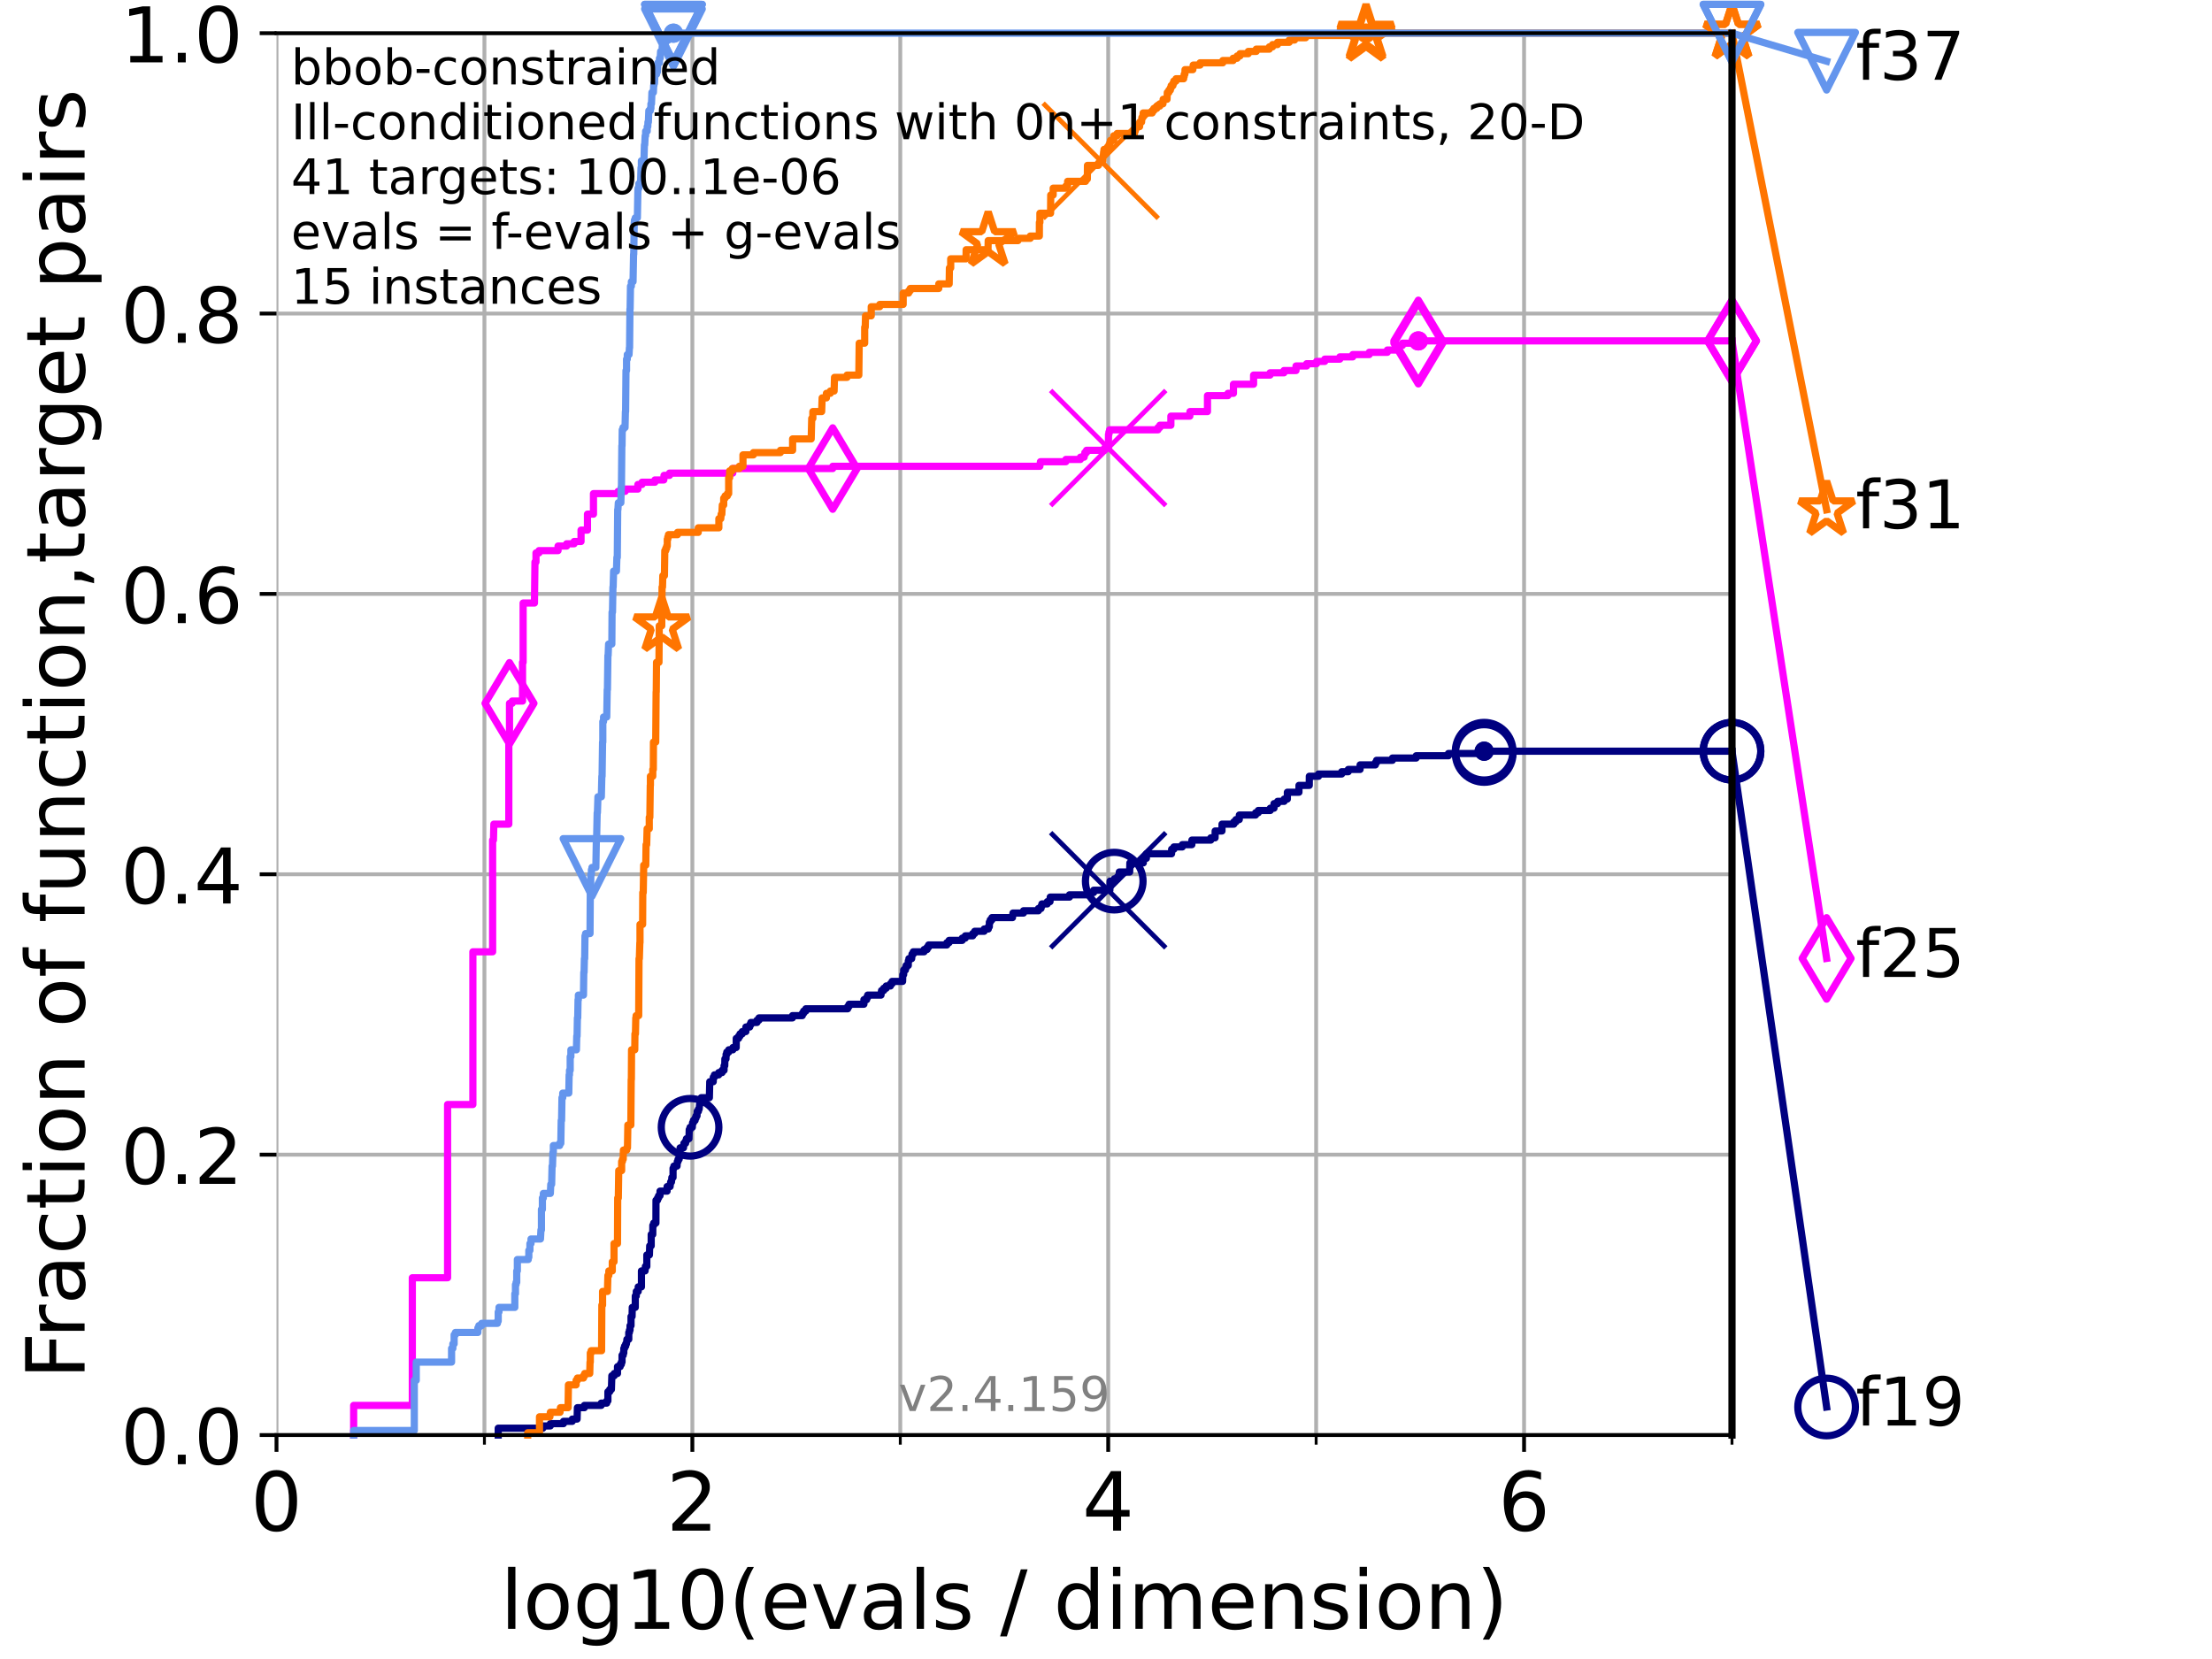 <?xml version="1.0" encoding="utf-8" standalone="no"?>
<!DOCTYPE svg PUBLIC "-//W3C//DTD SVG 1.1//EN"
  "http://www.w3.org/Graphics/SVG/1.1/DTD/svg11.dtd">
<!-- Created with matplotlib (https://matplotlib.org/) -->
<svg height="345.6pt" version="1.1" viewBox="0 0 460.8 345.6" width="460.8pt" xmlns="http://www.w3.org/2000/svg" xmlns:xlink="http://www.w3.org/1999/xlink">
 <defs>
  <style type="text/css">*{stroke-linecap:butt;stroke-linejoin:round;}</style>
 </defs>
 <g id="figure_1">
  <g id="patch_1">
   <path d="M 0 345.6 
L 460.8 345.6 
L 460.8 0 
L 0 0 
z
" style="fill:#ffffff;"/>
  </g>
  <g id="axes_1">
   <g id="patch_2">
    <path d="M 57.6 298.944 
L 360.806 298.944 
L 360.806 6.912 
L 57.6 6.912 
z
" style="fill:#ffffff;"/>
   </g>
   <g id="matplotlib.axis_1">
    <g id="xtick_1">
     <g id="line2d_1">
      <path clip-path="url(#p3f5852cff1)" d="M 57.6 298.944 
L 57.6 6.912 
" style="fill:none;stroke:#b0b0b0;stroke-linecap:square;stroke-width:0.8;"/>
     </g>
     <g id="line2d_2">
      <defs>
       <path d="M 0 0 
L 0 3.5 
" id="m3fd82c50eb" style="stroke:#000000;stroke-width:0.8;"/>
      </defs>
      <g>
       <use style="stroke:#000000;stroke-width:0.8;" x="57.6" xlink:href="#m3fd82c50eb" y="298.944"/>
      </g>
     </g>
     <g id="text_1">
      <!-- 0 -->
      <g transform="translate(52.192 318.861)scale(0.17 -0.17)">
       <defs>
        <path d="M 31.781 66.406 
Q 24.172 66.406 20.328 58.906 
Q 16.5 51.422 16.5 36.375 
Q 16.5 21.391 20.328 13.891 
Q 24.172 6.391 31.781 6.391 
Q 39.453 6.391 43.281 13.891 
Q 47.125 21.391 47.125 36.375 
Q 47.125 51.422 43.281 58.906 
Q 39.453 66.406 31.781 66.406 
z
M 31.781 74.219 
Q 44.047 74.219 50.516 64.516 
Q 56.984 54.828 56.984 36.375 
Q 56.984 17.969 50.516 8.266 
Q 44.047 -1.422 31.781 -1.422 
Q 19.531 -1.422 13.062 8.266 
Q 6.594 17.969 6.594 36.375 
Q 6.594 54.828 13.062 64.516 
Q 19.531 74.219 31.781 74.219 
z
" id="DejaVuSans-48"/>
       </defs>
       <use xlink:href="#DejaVuSans-48"/>
      </g>
     </g>
    </g>
    <g id="xtick_2">
     <g id="line2d_3">
      <path clip-path="url(#p3f5852cff1)" d="M 144.23 298.944 
L 144.23 6.912 
" style="fill:none;stroke:#b0b0b0;stroke-linecap:square;stroke-width:0.8;"/>
     </g>
     <g id="line2d_4">
      <g>
       <use style="stroke:#000000;stroke-width:0.8;" x="144.23" xlink:href="#m3fd82c50eb" y="298.944"/>
      </g>
     </g>
     <g id="text_2">
      <!-- 2 -->
      <g transform="translate(138.822 318.861)scale(0.17 -0.17)">
       <defs>
        <path d="M 19.188 8.297 
L 53.609 8.297 
L 53.609 0 
L 7.328 0 
L 7.328 8.297 
Q 12.938 14.109 22.625 23.891 
Q 32.328 33.688 34.812 36.531 
Q 39.547 41.844 41.422 45.531 
Q 43.312 49.219 43.312 52.781 
Q 43.312 58.594 39.234 62.25 
Q 35.156 65.922 28.609 65.922 
Q 23.969 65.922 18.812 64.312 
Q 13.672 62.703 7.812 59.422 
L 7.812 69.391 
Q 13.766 71.781 18.938 73 
Q 24.125 74.219 28.422 74.219 
Q 39.75 74.219 46.484 68.547 
Q 53.219 62.891 53.219 53.422 
Q 53.219 48.922 51.531 44.891 
Q 49.859 40.875 45.406 35.406 
Q 44.188 33.984 37.641 27.219 
Q 31.109 20.453 19.188 8.297 
z
" id="DejaVuSans-50"/>
       </defs>
       <use xlink:href="#DejaVuSans-50"/>
      </g>
     </g>
    </g>
    <g id="xtick_3">
     <g id="line2d_5">
      <path clip-path="url(#p3f5852cff1)" d="M 230.861 298.944 
L 230.861 6.912 
" style="fill:none;stroke:#b0b0b0;stroke-linecap:square;stroke-width:0.8;"/>
     </g>
     <g id="line2d_6">
      <g>
       <use style="stroke:#000000;stroke-width:0.8;" x="230.861" xlink:href="#m3fd82c50eb" y="298.944"/>
      </g>
     </g>
     <g id="text_3">
      <!-- 4 -->
      <g transform="translate(225.453 318.861)scale(0.17 -0.17)">
       <defs>
        <path d="M 37.797 64.312 
L 12.891 25.391 
L 37.797 25.391 
z
M 35.203 72.906 
L 47.609 72.906 
L 47.609 25.391 
L 58.016 25.391 
L 58.016 17.188 
L 47.609 17.188 
L 47.609 0 
L 37.797 0 
L 37.797 17.188 
L 4.891 17.188 
L 4.891 26.703 
z
" id="DejaVuSans-52"/>
       </defs>
       <use xlink:href="#DejaVuSans-52"/>
      </g>
     </g>
    </g>
    <g id="xtick_4">
     <g id="line2d_7">
      <path clip-path="url(#p3f5852cff1)" d="M 317.491 298.944 
L 317.491 6.912 
" style="fill:none;stroke:#b0b0b0;stroke-linecap:square;stroke-width:0.8;"/>
     </g>
     <g id="line2d_8">
      <g>
       <use style="stroke:#000000;stroke-width:0.8;" x="317.491" xlink:href="#m3fd82c50eb" y="298.944"/>
      </g>
     </g>
     <g id="text_4">
      <!-- 6 -->
      <g transform="translate(312.083 318.861)scale(0.17 -0.17)">
       <defs>
        <path d="M 33.016 40.375 
Q 26.375 40.375 22.484 35.828 
Q 18.609 31.297 18.609 23.391 
Q 18.609 15.531 22.484 10.953 
Q 26.375 6.391 33.016 6.391 
Q 39.656 6.391 43.531 10.953 
Q 47.406 15.531 47.406 23.391 
Q 47.406 31.297 43.531 35.828 
Q 39.656 40.375 33.016 40.375 
z
M 52.594 71.297 
L 52.594 62.312 
Q 48.875 64.062 45.094 64.984 
Q 41.312 65.922 37.594 65.922 
Q 27.828 65.922 22.672 59.328 
Q 17.531 52.734 16.797 39.406 
Q 19.672 43.656 24.016 45.922 
Q 28.375 48.188 33.594 48.188 
Q 44.578 48.188 50.953 41.516 
Q 57.328 34.859 57.328 23.391 
Q 57.328 12.156 50.688 5.359 
Q 44.047 -1.422 33.016 -1.422 
Q 20.359 -1.422 13.672 8.266 
Q 6.984 17.969 6.984 36.375 
Q 6.984 53.656 15.188 63.938 
Q 23.391 74.219 37.203 74.219 
Q 40.922 74.219 44.703 73.484 
Q 48.484 72.75 52.594 71.297 
z
" id="DejaVuSans-54"/>
       </defs>
       <use xlink:href="#DejaVuSans-54"/>
      </g>
     </g>
    </g>
    <g id="xtick_5">
     <g id="line2d_9">
      <path clip-path="url(#p3f5852cff1)" d="M 100.915 298.944 
L 100.915 6.912 
" style="fill:none;stroke:#b0b0b0;stroke-linecap:square;stroke-width:0.8;"/>
     </g>
     <g id="line2d_10">
      <defs>
       <path d="M 0 0 
L 0 2 
" id="m64a94fac64" style="stroke:#000000;stroke-width:0.6;"/>
      </defs>
      <g>
       <use style="stroke:#000000;stroke-width:0.6;" x="100.915" xlink:href="#m64a94fac64" y="298.944"/>
      </g>
     </g>
    </g>
    <g id="xtick_6">
     <g id="line2d_11">
      <path clip-path="url(#p3f5852cff1)" d="M 187.546 298.944 
L 187.546 6.912 
" style="fill:none;stroke:#b0b0b0;stroke-linecap:square;stroke-width:0.8;"/>
     </g>
     <g id="line2d_12">
      <g>
       <use style="stroke:#000000;stroke-width:0.6;" x="187.546" xlink:href="#m64a94fac64" y="298.944"/>
      </g>
     </g>
    </g>
    <g id="xtick_7">
     <g id="line2d_13">
      <path clip-path="url(#p3f5852cff1)" d="M 274.176 298.944 
L 274.176 6.912 
" style="fill:none;stroke:#b0b0b0;stroke-linecap:square;stroke-width:0.8;"/>
     </g>
     <g id="line2d_14">
      <g>
       <use style="stroke:#000000;stroke-width:0.6;" x="274.176" xlink:href="#m64a94fac64" y="298.944"/>
      </g>
     </g>
    </g>
    <g id="xtick_8">
     <g id="line2d_15">
      <path clip-path="url(#p3f5852cff1)" d="M 360.806 298.944 
L 360.806 6.912 
" style="fill:none;stroke:#b0b0b0;stroke-linecap:square;stroke-width:0.8;"/>
     </g>
     <g id="line2d_16">
      <g>
       <use style="stroke:#000000;stroke-width:0.6;" x="360.806" xlink:href="#m64a94fac64" y="298.944"/>
      </g>
     </g>
    </g>
    <g id="text_5">
     <!-- log10(evals / dimension) -->
     <g transform="translate(104.239 339.314)scale(0.17 -0.17)">
      <defs>
       <path d="M 9.422 75.984 
L 18.406 75.984 
L 18.406 0 
L 9.422 0 
z
" id="DejaVuSans-108"/>
       <path d="M 30.609 48.391 
Q 23.391 48.391 19.188 42.75 
Q 14.984 37.109 14.984 27.297 
Q 14.984 17.484 19.156 11.844 
Q 23.344 6.203 30.609 6.203 
Q 37.797 6.203 41.984 11.859 
Q 46.188 17.531 46.188 27.297 
Q 46.188 37.016 41.984 42.703 
Q 37.797 48.391 30.609 48.391 
z
M 30.609 56 
Q 42.328 56 49.016 48.375 
Q 55.719 40.766 55.719 27.297 
Q 55.719 13.875 49.016 6.219 
Q 42.328 -1.422 30.609 -1.422 
Q 18.844 -1.422 12.172 6.219 
Q 5.516 13.875 5.516 27.297 
Q 5.516 40.766 12.172 48.375 
Q 18.844 56 30.609 56 
z
" id="DejaVuSans-111"/>
       <path d="M 45.406 27.984 
Q 45.406 37.75 41.375 43.109 
Q 37.359 48.484 30.078 48.484 
Q 22.859 48.484 18.828 43.109 
Q 14.797 37.75 14.797 27.984 
Q 14.797 18.266 18.828 12.891 
Q 22.859 7.516 30.078 7.516 
Q 37.359 7.516 41.375 12.891 
Q 45.406 18.266 45.406 27.984 
z
M 54.391 6.781 
Q 54.391 -7.172 48.188 -13.984 
Q 42 -20.797 29.203 -20.797 
Q 24.469 -20.797 20.266 -20.094 
Q 16.062 -19.391 12.109 -17.922 
L 12.109 -9.188 
Q 16.062 -11.328 19.922 -12.344 
Q 23.781 -13.375 27.781 -13.375 
Q 36.625 -13.375 41.016 -8.766 
Q 45.406 -4.156 45.406 5.172 
L 45.406 9.625 
Q 42.625 4.781 38.281 2.391 
Q 33.938 0 27.875 0 
Q 17.828 0 11.672 7.656 
Q 5.516 15.328 5.516 27.984 
Q 5.516 40.672 11.672 48.328 
Q 17.828 56 27.875 56 
Q 33.938 56 38.281 53.609 
Q 42.625 51.219 45.406 46.391 
L 45.406 54.688 
L 54.391 54.688 
z
" id="DejaVuSans-103"/>
       <path d="M 12.406 8.297 
L 28.516 8.297 
L 28.516 63.922 
L 10.984 60.406 
L 10.984 69.391 
L 28.422 72.906 
L 38.281 72.906 
L 38.281 8.297 
L 54.391 8.297 
L 54.391 0 
L 12.406 0 
z
" id="DejaVuSans-49"/>
       <path d="M 31 75.875 
Q 24.469 64.656 21.281 53.656 
Q 18.109 42.672 18.109 31.391 
Q 18.109 20.125 21.312 9.062 
Q 24.516 -2 31 -13.188 
L 23.188 -13.188 
Q 15.875 -1.703 12.234 9.375 
Q 8.594 20.453 8.594 31.391 
Q 8.594 42.281 12.203 53.312 
Q 15.828 64.359 23.188 75.875 
z
" id="DejaVuSans-40"/>
       <path d="M 56.203 29.594 
L 56.203 25.203 
L 14.891 25.203 
Q 15.484 15.922 20.484 11.062 
Q 25.484 6.203 34.422 6.203 
Q 39.594 6.203 44.453 7.469 
Q 49.312 8.734 54.109 11.281 
L 54.109 2.781 
Q 49.266 0.734 44.188 -0.344 
Q 39.109 -1.422 33.891 -1.422 
Q 20.797 -1.422 13.156 6.188 
Q 5.516 13.812 5.516 26.812 
Q 5.516 40.234 12.766 48.109 
Q 20.016 56 32.328 56 
Q 43.359 56 49.781 48.891 
Q 56.203 41.797 56.203 29.594 
z
M 47.219 32.234 
Q 47.125 39.594 43.094 43.984 
Q 39.062 48.391 32.422 48.391 
Q 24.906 48.391 20.391 44.141 
Q 15.875 39.891 15.188 32.172 
z
" id="DejaVuSans-101"/>
       <path d="M 2.984 54.688 
L 12.5 54.688 
L 29.594 8.797 
L 46.688 54.688 
L 56.203 54.688 
L 35.688 0 
L 23.484 0 
z
" id="DejaVuSans-118"/>
       <path d="M 34.281 27.484 
Q 23.391 27.484 19.188 25 
Q 14.984 22.516 14.984 16.5 
Q 14.984 11.719 18.141 8.906 
Q 21.297 6.109 26.703 6.109 
Q 34.188 6.109 38.703 11.406 
Q 43.219 16.703 43.219 25.484 
L 43.219 27.484 
z
M 52.203 31.203 
L 52.203 0 
L 43.219 0 
L 43.219 8.297 
Q 40.141 3.328 35.547 0.953 
Q 30.953 -1.422 24.312 -1.422 
Q 15.922 -1.422 10.953 3.297 
Q 6 8.016 6 15.922 
Q 6 25.141 12.172 29.828 
Q 18.359 34.516 30.609 34.516 
L 43.219 34.516 
L 43.219 35.406 
Q 43.219 41.609 39.141 45 
Q 35.062 48.391 27.688 48.391 
Q 23 48.391 18.547 47.266 
Q 14.109 46.141 10.016 43.891 
L 10.016 52.203 
Q 14.938 54.109 19.578 55.047 
Q 24.219 56 28.609 56 
Q 40.484 56 46.344 49.844 
Q 52.203 43.703 52.203 31.203 
z
" id="DejaVuSans-97"/>
       <path d="M 44.281 53.078 
L 44.281 44.578 
Q 40.484 46.531 36.375 47.5 
Q 32.281 48.484 27.875 48.484 
Q 21.188 48.484 17.844 46.438 
Q 14.5 44.391 14.5 40.281 
Q 14.5 37.156 16.891 35.375 
Q 19.281 33.594 26.516 31.984 
L 29.594 31.297 
Q 39.156 29.25 43.188 25.516 
Q 47.219 21.781 47.219 15.094 
Q 47.219 7.469 41.188 3.016 
Q 35.156 -1.422 24.609 -1.422 
Q 20.219 -1.422 15.453 -0.562 
Q 10.688 0.297 5.422 2 
L 5.422 11.281 
Q 10.406 8.688 15.234 7.391 
Q 20.062 6.109 24.812 6.109 
Q 31.156 6.109 34.562 8.281 
Q 37.984 10.453 37.984 14.406 
Q 37.984 18.062 35.516 20.016 
Q 33.062 21.969 24.703 23.781 
L 21.578 24.516 
Q 13.234 26.266 9.516 29.906 
Q 5.812 33.547 5.812 39.891 
Q 5.812 47.609 11.281 51.797 
Q 16.75 56 26.812 56 
Q 31.781 56 36.172 55.266 
Q 40.578 54.547 44.281 53.078 
z
" id="DejaVuSans-115"/>
       <path id="DejaVuSans-32"/>
       <path d="M 25.391 72.906 
L 33.688 72.906 
L 8.297 -9.281 
L 0 -9.281 
z
" id="DejaVuSans-47"/>
       <path d="M 45.406 46.391 
L 45.406 75.984 
L 54.391 75.984 
L 54.391 0 
L 45.406 0 
L 45.406 8.203 
Q 42.578 3.328 38.25 0.953 
Q 33.938 -1.422 27.875 -1.422 
Q 17.969 -1.422 11.734 6.484 
Q 5.516 14.406 5.516 27.297 
Q 5.516 40.188 11.734 48.094 
Q 17.969 56 27.875 56 
Q 33.938 56 38.25 53.625 
Q 42.578 51.266 45.406 46.391 
z
M 14.797 27.297 
Q 14.797 17.391 18.875 11.75 
Q 22.953 6.109 30.078 6.109 
Q 37.203 6.109 41.297 11.75 
Q 45.406 17.391 45.406 27.297 
Q 45.406 37.203 41.297 42.844 
Q 37.203 48.484 30.078 48.484 
Q 22.953 48.484 18.875 42.844 
Q 14.797 37.203 14.797 27.297 
z
" id="DejaVuSans-100"/>
       <path d="M 9.422 54.688 
L 18.406 54.688 
L 18.406 0 
L 9.422 0 
z
M 9.422 75.984 
L 18.406 75.984 
L 18.406 64.594 
L 9.422 64.594 
z
" id="DejaVuSans-105"/>
       <path d="M 52 44.188 
Q 55.375 50.25 60.062 53.125 
Q 64.75 56 71.094 56 
Q 79.641 56 84.281 50.016 
Q 88.922 44.047 88.922 33.016 
L 88.922 0 
L 79.891 0 
L 79.891 32.719 
Q 79.891 40.578 77.094 44.375 
Q 74.312 48.188 68.609 48.188 
Q 61.625 48.188 57.562 43.547 
Q 53.516 38.922 53.516 30.906 
L 53.516 0 
L 44.484 0 
L 44.484 32.719 
Q 44.484 40.625 41.703 44.406 
Q 38.922 48.188 33.109 48.188 
Q 26.219 48.188 22.156 43.531 
Q 18.109 38.875 18.109 30.906 
L 18.109 0 
L 9.078 0 
L 9.078 54.688 
L 18.109 54.688 
L 18.109 46.188 
Q 21.188 51.219 25.484 53.609 
Q 29.781 56 35.688 56 
Q 41.656 56 45.828 52.969 
Q 50 49.953 52 44.188 
z
" id="DejaVuSans-109"/>
       <path d="M 54.891 33.016 
L 54.891 0 
L 45.906 0 
L 45.906 32.719 
Q 45.906 40.484 42.875 44.328 
Q 39.844 48.188 33.797 48.188 
Q 26.516 48.188 22.312 43.547 
Q 18.109 38.922 18.109 30.906 
L 18.109 0 
L 9.078 0 
L 9.078 54.688 
L 18.109 54.688 
L 18.109 46.188 
Q 21.344 51.125 25.703 53.562 
Q 30.078 56 35.797 56 
Q 45.219 56 50.047 50.172 
Q 54.891 44.344 54.891 33.016 
z
" id="DejaVuSans-110"/>
       <path d="M 8.016 75.875 
L 15.828 75.875 
Q 23.141 64.359 26.781 53.312 
Q 30.422 42.281 30.422 31.391 
Q 30.422 20.453 26.781 9.375 
Q 23.141 -1.703 15.828 -13.188 
L 8.016 -13.188 
Q 14.5 -2 17.703 9.062 
Q 20.906 20.125 20.906 31.391 
Q 20.906 42.672 17.703 53.656 
Q 14.5 64.656 8.016 75.875 
z
" id="DejaVuSans-41"/>
      </defs>
      <use xlink:href="#DejaVuSans-108"/>
      <use x="27.783" xlink:href="#DejaVuSans-111"/>
      <use x="88.965" xlink:href="#DejaVuSans-103"/>
      <use x="152.441" xlink:href="#DejaVuSans-49"/>
      <use x="216.064" xlink:href="#DejaVuSans-48"/>
      <use x="279.688" xlink:href="#DejaVuSans-40"/>
      <use x="318.701" xlink:href="#DejaVuSans-101"/>
      <use x="380.225" xlink:href="#DejaVuSans-118"/>
      <use x="439.404" xlink:href="#DejaVuSans-97"/>
      <use x="500.684" xlink:href="#DejaVuSans-108"/>
      <use x="528.467" xlink:href="#DejaVuSans-115"/>
      <use x="580.566" xlink:href="#DejaVuSans-32"/>
      <use x="612.354" xlink:href="#DejaVuSans-47"/>
      <use x="646.045" xlink:href="#DejaVuSans-32"/>
      <use x="677.832" xlink:href="#DejaVuSans-100"/>
      <use x="741.309" xlink:href="#DejaVuSans-105"/>
      <use x="769.092" xlink:href="#DejaVuSans-109"/>
      <use x="866.504" xlink:href="#DejaVuSans-101"/>
      <use x="928.027" xlink:href="#DejaVuSans-110"/>
      <use x="991.406" xlink:href="#DejaVuSans-115"/>
      <use x="1043.506" xlink:href="#DejaVuSans-105"/>
      <use x="1071.289" xlink:href="#DejaVuSans-111"/>
      <use x="1132.471" xlink:href="#DejaVuSans-110"/>
      <use x="1195.85" xlink:href="#DejaVuSans-41"/>
     </g>
    </g>
   </g>
   <g id="matplotlib.axis_2">
    <g id="ytick_1">
     <g id="line2d_17">
      <path clip-path="url(#p3f5852cff1)" d="M 57.6 298.944 
L 360.806 298.944 
" style="fill:none;stroke:#b0b0b0;stroke-linecap:square;stroke-width:0.8;"/>
     </g>
     <g id="line2d_18">
      <defs>
       <path d="M 0 0 
L -3.5 0 
" id="m5540ac8f01" style="stroke:#000000;stroke-width:0.8;"/>
      </defs>
      <g>
       <use style="stroke:#000000;stroke-width:0.8;" x="57.6" xlink:href="#m5540ac8f01" y="298.944"/>
      </g>
     </g>
     <g id="text_6">
      <!-- 0.0 -->
      <g transform="translate(25.155 305.023)scale(0.16 -0.16)">
       <defs>
        <path d="M 10.688 12.406 
L 21 12.406 
L 21 0 
L 10.688 0 
z
" id="DejaVuSans-46"/>
       </defs>
       <use xlink:href="#DejaVuSans-48"/>
       <use x="63.623" xlink:href="#DejaVuSans-46"/>
       <use x="95.41" xlink:href="#DejaVuSans-48"/>
      </g>
     </g>
    </g>
    <g id="ytick_2">
     <g id="line2d_19">
      <path clip-path="url(#p3f5852cff1)" d="M 57.6 240.538 
L 360.806 240.538 
" style="fill:none;stroke:#b0b0b0;stroke-linecap:square;stroke-width:0.8;"/>
     </g>
     <g id="line2d_20">
      <g>
       <use style="stroke:#000000;stroke-width:0.8;" x="57.6" xlink:href="#m5540ac8f01" y="240.538"/>
      </g>
     </g>
     <g id="text_7">
      <!-- 0.2 -->
      <g transform="translate(25.155 246.616)scale(0.16 -0.16)">
       <use xlink:href="#DejaVuSans-48"/>
       <use x="63.623" xlink:href="#DejaVuSans-46"/>
       <use x="95.41" xlink:href="#DejaVuSans-50"/>
      </g>
     </g>
    </g>
    <g id="ytick_3">
     <g id="line2d_21">
      <path clip-path="url(#p3f5852cff1)" d="M 57.6 182.131 
L 360.806 182.131 
" style="fill:none;stroke:#b0b0b0;stroke-linecap:square;stroke-width:0.8;"/>
     </g>
     <g id="line2d_22">
      <g>
       <use style="stroke:#000000;stroke-width:0.8;" x="57.6" xlink:href="#m5540ac8f01" y="182.131"/>
      </g>
     </g>
     <g id="text_8">
      <!-- 0.4 -->
      <g transform="translate(25.155 188.21)scale(0.16 -0.16)">
       <use xlink:href="#DejaVuSans-48"/>
       <use x="63.623" xlink:href="#DejaVuSans-46"/>
       <use x="95.41" xlink:href="#DejaVuSans-52"/>
      </g>
     </g>
    </g>
    <g id="ytick_4">
     <g id="line2d_23">
      <path clip-path="url(#p3f5852cff1)" d="M 57.6 123.725 
L 360.806 123.725 
" style="fill:none;stroke:#b0b0b0;stroke-linecap:square;stroke-width:0.8;"/>
     </g>
     <g id="line2d_24">
      <g>
       <use style="stroke:#000000;stroke-width:0.8;" x="57.6" xlink:href="#m5540ac8f01" y="123.725"/>
      </g>
     </g>
     <g id="text_9">
      <!-- 0.6 -->
      <g transform="translate(25.155 129.804)scale(0.16 -0.16)">
       <use xlink:href="#DejaVuSans-48"/>
       <use x="63.623" xlink:href="#DejaVuSans-46"/>
       <use x="95.41" xlink:href="#DejaVuSans-54"/>
      </g>
     </g>
    </g>
    <g id="ytick_5">
     <g id="line2d_25">
      <path clip-path="url(#p3f5852cff1)" d="M 57.6 65.318 
L 360.806 65.318 
" style="fill:none;stroke:#b0b0b0;stroke-linecap:square;stroke-width:0.8;"/>
     </g>
     <g id="line2d_26">
      <g>
       <use style="stroke:#000000;stroke-width:0.8;" x="57.6" xlink:href="#m5540ac8f01" y="65.318"/>
      </g>
     </g>
     <g id="text_10">
      <!-- 0.8 -->
      <g transform="translate(25.155 71.397)scale(0.16 -0.16)">
       <defs>
        <path d="M 31.781 34.625 
Q 24.75 34.625 20.719 30.859 
Q 16.703 27.094 16.703 20.516 
Q 16.703 13.922 20.719 10.156 
Q 24.75 6.391 31.781 6.391 
Q 38.812 6.391 42.859 10.172 
Q 46.922 13.969 46.922 20.516 
Q 46.922 27.094 42.891 30.859 
Q 38.875 34.625 31.781 34.625 
z
M 21.922 38.812 
Q 15.578 40.375 12.031 44.719 
Q 8.5 49.078 8.5 55.328 
Q 8.5 64.062 14.719 69.141 
Q 20.953 74.219 31.781 74.219 
Q 42.672 74.219 48.875 69.141 
Q 55.078 64.062 55.078 55.328 
Q 55.078 49.078 51.531 44.719 
Q 48 40.375 41.703 38.812 
Q 48.828 37.156 52.797 32.312 
Q 56.781 27.484 56.781 20.516 
Q 56.781 9.906 50.312 4.234 
Q 43.844 -1.422 31.781 -1.422 
Q 19.734 -1.422 13.25 4.234 
Q 6.781 9.906 6.781 20.516 
Q 6.781 27.484 10.781 32.312 
Q 14.797 37.156 21.922 38.812 
z
M 18.312 54.391 
Q 18.312 48.734 21.844 45.562 
Q 25.391 42.391 31.781 42.391 
Q 38.141 42.391 41.719 45.562 
Q 45.312 48.734 45.312 54.391 
Q 45.312 60.062 41.719 63.234 
Q 38.141 66.406 31.781 66.406 
Q 25.391 66.406 21.844 63.234 
Q 18.312 60.062 18.312 54.391 
z
" id="DejaVuSans-56"/>
       </defs>
       <use xlink:href="#DejaVuSans-48"/>
       <use x="63.623" xlink:href="#DejaVuSans-46"/>
       <use x="95.41" xlink:href="#DejaVuSans-56"/>
      </g>
     </g>
    </g>
    <g id="ytick_6">
     <g id="line2d_27">
      <path clip-path="url(#p3f5852cff1)" d="M 57.6 6.912 
L 360.806 6.912 
" style="fill:none;stroke:#b0b0b0;stroke-linecap:square;stroke-width:0.8;"/>
     </g>
     <g id="line2d_28">
      <g>
       <use style="stroke:#000000;stroke-width:0.8;" x="57.6" xlink:href="#m5540ac8f01" y="6.912"/>
      </g>
     </g>
     <g id="text_11">
      <!-- 1.0 -->
      <g transform="translate(25.155 12.991)scale(0.16 -0.16)">
       <use xlink:href="#DejaVuSans-49"/>
       <use x="63.623" xlink:href="#DejaVuSans-46"/>
       <use x="95.41" xlink:href="#DejaVuSans-48"/>
      </g>
     </g>
    </g>
    <g id="text_12">
     <!-- Fraction of function,target pairs -->
     <g transform="translate(17.62 287.313)rotate(-90)scale(0.17 -0.17)">
      <defs>
       <path d="M 9.812 72.906 
L 51.703 72.906 
L 51.703 64.594 
L 19.672 64.594 
L 19.672 43.109 
L 48.578 43.109 
L 48.578 34.812 
L 19.672 34.812 
L 19.672 0 
L 9.812 0 
z
" id="DejaVuSans-70"/>
       <path d="M 41.109 46.297 
Q 39.594 47.172 37.812 47.578 
Q 36.031 48 33.891 48 
Q 26.266 48 22.188 43.047 
Q 18.109 38.094 18.109 28.812 
L 18.109 0 
L 9.078 0 
L 9.078 54.688 
L 18.109 54.688 
L 18.109 46.188 
Q 20.953 51.172 25.484 53.578 
Q 30.031 56 36.531 56 
Q 37.453 56 38.578 55.875 
Q 39.703 55.766 41.062 55.516 
z
" id="DejaVuSans-114"/>
       <path d="M 48.781 52.594 
L 48.781 44.188 
Q 44.969 46.297 41.141 47.344 
Q 37.312 48.391 33.406 48.391 
Q 24.656 48.391 19.812 42.844 
Q 14.984 37.312 14.984 27.297 
Q 14.984 17.281 19.812 11.734 
Q 24.656 6.203 33.406 6.203 
Q 37.312 6.203 41.141 7.25 
Q 44.969 8.297 48.781 10.406 
L 48.781 2.094 
Q 45.016 0.344 40.984 -0.531 
Q 36.969 -1.422 32.422 -1.422 
Q 20.062 -1.422 12.781 6.344 
Q 5.516 14.109 5.516 27.297 
Q 5.516 40.672 12.859 48.328 
Q 20.219 56 33.016 56 
Q 37.156 56 41.109 55.141 
Q 45.062 54.297 48.781 52.594 
z
" id="DejaVuSans-99"/>
       <path d="M 18.312 70.219 
L 18.312 54.688 
L 36.812 54.688 
L 36.812 47.703 
L 18.312 47.703 
L 18.312 18.016 
Q 18.312 11.328 20.141 9.422 
Q 21.969 7.516 27.594 7.516 
L 36.812 7.516 
L 36.812 0 
L 27.594 0 
Q 17.188 0 13.234 3.875 
Q 9.281 7.766 9.281 18.016 
L 9.281 47.703 
L 2.688 47.703 
L 2.688 54.688 
L 9.281 54.688 
L 9.281 70.219 
z
" id="DejaVuSans-116"/>
       <path d="M 37.109 75.984 
L 37.109 68.5 
L 28.516 68.5 
Q 23.688 68.5 21.797 66.547 
Q 19.922 64.594 19.922 59.516 
L 19.922 54.688 
L 34.719 54.688 
L 34.719 47.703 
L 19.922 47.703 
L 19.922 0 
L 10.891 0 
L 10.891 47.703 
L 2.297 47.703 
L 2.297 54.688 
L 10.891 54.688 
L 10.891 58.5 
Q 10.891 67.625 15.141 71.797 
Q 19.391 75.984 28.609 75.984 
z
" id="DejaVuSans-102"/>
       <path d="M 8.5 21.578 
L 8.5 54.688 
L 17.484 54.688 
L 17.484 21.922 
Q 17.484 14.156 20.5 10.266 
Q 23.531 6.391 29.594 6.391 
Q 36.859 6.391 41.078 11.031 
Q 45.312 15.672 45.312 23.688 
L 45.312 54.688 
L 54.297 54.688 
L 54.297 0 
L 45.312 0 
L 45.312 8.406 
Q 42.047 3.422 37.719 1 
Q 33.406 -1.422 27.688 -1.422 
Q 18.266 -1.422 13.375 4.438 
Q 8.5 10.297 8.5 21.578 
z
M 31.109 56 
z
" id="DejaVuSans-117"/>
       <path d="M 11.719 12.406 
L 22.016 12.406 
L 22.016 4 
L 14.016 -11.625 
L 7.719 -11.625 
L 11.719 4 
z
" id="DejaVuSans-44"/>
       <path d="M 18.109 8.203 
L 18.109 -20.797 
L 9.078 -20.797 
L 9.078 54.688 
L 18.109 54.688 
L 18.109 46.391 
Q 20.953 51.266 25.266 53.625 
Q 29.594 56 35.594 56 
Q 45.562 56 51.781 48.094 
Q 58.016 40.188 58.016 27.297 
Q 58.016 14.406 51.781 6.484 
Q 45.562 -1.422 35.594 -1.422 
Q 29.594 -1.422 25.266 0.953 
Q 20.953 3.328 18.109 8.203 
z
M 48.688 27.297 
Q 48.688 37.203 44.609 42.844 
Q 40.531 48.484 33.406 48.484 
Q 26.266 48.484 22.188 42.844 
Q 18.109 37.203 18.109 27.297 
Q 18.109 17.391 22.188 11.75 
Q 26.266 6.109 33.406 6.109 
Q 40.531 6.109 44.609 11.75 
Q 48.688 17.391 48.688 27.297 
z
" id="DejaVuSans-112"/>
      </defs>
      <use xlink:href="#DejaVuSans-70"/>
      <use x="50.27" xlink:href="#DejaVuSans-114"/>
      <use x="91.383" xlink:href="#DejaVuSans-97"/>
      <use x="152.662" xlink:href="#DejaVuSans-99"/>
      <use x="207.643" xlink:href="#DejaVuSans-116"/>
      <use x="246.852" xlink:href="#DejaVuSans-105"/>
      <use x="274.635" xlink:href="#DejaVuSans-111"/>
      <use x="335.816" xlink:href="#DejaVuSans-110"/>
      <use x="399.195" xlink:href="#DejaVuSans-32"/>
      <use x="430.982" xlink:href="#DejaVuSans-111"/>
      <use x="492.164" xlink:href="#DejaVuSans-102"/>
      <use x="527.369" xlink:href="#DejaVuSans-32"/>
      <use x="559.156" xlink:href="#DejaVuSans-102"/>
      <use x="594.361" xlink:href="#DejaVuSans-117"/>
      <use x="657.74" xlink:href="#DejaVuSans-110"/>
      <use x="721.119" xlink:href="#DejaVuSans-99"/>
      <use x="776.1" xlink:href="#DejaVuSans-116"/>
      <use x="815.309" xlink:href="#DejaVuSans-105"/>
      <use x="843.092" xlink:href="#DejaVuSans-111"/>
      <use x="904.273" xlink:href="#DejaVuSans-110"/>
      <use x="967.652" xlink:href="#DejaVuSans-44"/>
      <use x="999.439" xlink:href="#DejaVuSans-116"/>
      <use x="1038.648" xlink:href="#DejaVuSans-97"/>
      <use x="1099.928" xlink:href="#DejaVuSans-114"/>
      <use x="1139.291" xlink:href="#DejaVuSans-103"/>
      <use x="1202.768" xlink:href="#DejaVuSans-101"/>
      <use x="1264.291" xlink:href="#DejaVuSans-116"/>
      <use x="1303.5" xlink:href="#DejaVuSans-32"/>
      <use x="1335.287" xlink:href="#DejaVuSans-112"/>
      <use x="1398.764" xlink:href="#DejaVuSans-97"/>
      <use x="1460.043" xlink:href="#DejaVuSans-105"/>
      <use x="1487.826" xlink:href="#DejaVuSans-114"/>
      <use x="1528.939" xlink:href="#DejaVuSans-115"/>
     </g>
    </g>
   </g>
   <g id="line2d_29">
    <defs>
     <path d="M 0 1.5 
C 0.398 1.5 0.779 1.342 1.061 1.061 
C 1.342 0.779 1.5 0.398 1.5 0 
C 1.5 -0.398 1.342 -0.779 1.061 -1.061 
C 0.779 -1.342 0.398 -1.5 0 -1.5 
C -0.398 -1.5 -0.779 -1.342 -1.061 -1.061 
C -1.342 -0.779 -1.5 -0.398 -1.5 0 
C -1.5 0.398 -1.342 0.779 -1.061 1.061 
C -0.779 1.342 -0.398 1.5 0 1.5 
z
" id="meaf962e504" style="stroke:#000080;"/>
    </defs>
    <g>
     <use style="fill:#000080;stroke:#000080;" x="309.178" xlink:href="#meaf962e504" y="156.489"/>
     <use style="fill:#000080;stroke:#000080;" x="309.178" xlink:href="#meaf962e504" y="156.489"/>
    </g>
   </g>
   <g id="line2d_30">
    <path d="M 103.788 298.944 
L 103.788 297.519 
L 113.088 297.519 
L 113.088 297.045 
L 114.647 297.045 
L 114.647 296.57 
L 117.384 296.57 
L 117.384 296.095 
L 119.213 296.095 
L 119.213 295.62 
L 120.217 295.62 
L 120.284 293.246 
L 121.738 293.246 
L 121.738 292.771 
L 125.245 292.771 
L 125.245 292.296 
L 126.396 292.296 
L 126.396 291.821 
L 126.637 291.821 
L 126.637 289.922 
L 127.017 289.922 
L 127.017 289.447 
L 127.366 289.447 
L 127.458 286.598 
L 127.956 286.598 
L 127.956 286.123 
L 128.636 286.123 
L 128.636 284.699 
L 129.188 284.699 
L 129.188 284.224 
L 129.438 284.224 
L 129.438 283.749 
L 129.582 283.749 
L 129.582 282.324 
L 129.826 282.324 
L 129.826 281.849 
L 129.947 281.849 
L 129.947 280.9 
L 130.107 280.9 
L 130.107 280.425 
L 130.345 280.425 
L 130.345 279.95 
L 130.502 279.95 
L 130.599 279 
L 130.983 279 
L 130.983 277.576 
L 131.116 277.576 
L 131.116 277.101 
L 131.248 277.101 
L 131.248 276.151 
L 131.453 276.151 
L 131.453 274.252 
L 131.674 274.252 
L 131.711 272.352 
L 132.341 272.352 
L 132.341 269.978 
L 132.552 269.978 
L 132.552 269.029 
L 132.95 269.029 
L 132.95 268.079 
L 133.623 268.079 
L 133.623 264.755 
L 134.384 264.755 
L 134.448 263.805 
L 134.746 263.805 
L 134.746 261.431 
L 135.283 261.431 
L 135.344 259.532 
L 135.658 259.532 
L 135.658 257.157 
L 135.981 257.157 
L 135.996 255.258 
L 136.184 255.258 
L 136.184 254.783 
L 136.641 254.783 
L 136.655 250.035 
L 136.975 250.035 
L 136.975 249.56 
L 137.196 249.56 
L 137.196 249.085 
L 137.494 249.085 
L 137.494 248.135 
L 138.969 248.135 
L 138.969 247.185 
L 139.593 247.185 
L 139.701 246.236 
L 139.879 246.236 
L 139.962 245.286 
L 140.208 245.286 
L 140.208 243.387 
L 140.382 243.387 
L 140.382 242.912 
L 141.04 242.912 
L 141.096 241.962 
L 141.25 241.962 
L 141.25 241.487 
L 141.48 241.487 
L 141.48 241.012 
L 141.611 241.012 
L 141.675 239.113 
L 142.384 239.113 
L 142.467 238.163 
L 142.825 238.163 
L 142.825 237.689 
L 142.996 237.689 
L 142.996 237.214 
L 143.521 237.214 
L 143.58 235.314 
L 143.754 235.314 
L 143.754 234.839 
L 144.221 234.839 
L 144.268 233.89 
L 144.445 233.89 
L 144.445 233.415 
L 144.796 233.415 
L 144.796 232.94 
L 144.986 232.94 
L 144.986 232.465 
L 145.202 232.465 
L 145.238 231.515 
L 145.494 231.515 
L 145.494 231.041 
L 145.652 231.041 
L 145.73 230.091 
L 145.817 230.091 
L 145.817 229.616 
L 146.023 229.616 
L 146.083 228.666 
L 147.777 228.666 
L 147.855 225.342 
L 148.578 225.342 
L 148.593 224.393 
L 148.83 224.393 
L 148.83 223.918 
L 149.715 223.918 
L 149.715 223.443 
L 150.418 223.443 
L 150.418 222.968 
L 150.833 222.968 
L 150.833 222.018 
L 150.979 222.018 
L 151.005 220.594 
L 151.24 220.594 
L 151.259 219.644 
L 151.401 219.644 
L 151.401 219.169 
L 151.808 219.169 
L 151.808 218.695 
L 152.674 218.695 
L 152.674 218.22 
L 153.364 218.22 
L 153.375 216.32 
L 153.866 216.32 
L 153.866 215.845 
L 154.157 215.845 
L 154.157 215.371 
L 154.623 215.371 
L 154.623 214.896 
L 155.381 214.896 
L 155.381 213.946 
L 156.18 213.946 
L 156.18 213.471 
L 156.418 213.471 
L 156.418 212.996 
L 157.697 212.996 
L 157.697 212.522 
L 158.111 212.522 
L 158.111 212.047 
L 165.087 212.047 
L 165.087 211.572 
L 167.132 211.572 
L 167.132 211.097 
L 167.414 211.097 
L 167.414 210.622 
L 167.869 210.622 
L 167.869 210.147 
L 176.59 210.147 
L 176.59 209.672 
L 176.877 209.672 
L 176.877 209.198 
L 179.97 209.198 
L 179.97 208.248 
L 180.539 208.248 
L 180.539 207.773 
L 180.757 207.773 
L 180.757 207.298 
L 183.528 207.298 
L 183.635 206.348 
L 184.091 206.348 
L 184.091 205.874 
L 184.609 205.874 
L 184.609 205.399 
L 185.489 205.399 
L 185.489 204.924 
L 185.839 204.924 
L 185.839 204.449 
L 188.028 204.449 
L 188.07 203.025 
L 188.25 203.025 
L 188.253 202.075 
L 188.618 202.075 
L 188.618 201.6 
L 188.774 201.6 
L 188.774 201.125 
L 189.213 201.125 
L 189.218 200.175 
L 189.339 200.175 
L 189.339 199.701 
L 189.919 199.701 
L 189.989 198.751 
L 190.251 198.751 
L 190.251 198.276 
L 192.506 198.276 
L 192.506 197.801 
L 193.129 197.801 
L 193.129 197.326 
L 193.445 197.326 
L 193.445 196.852 
L 197.247 196.852 
L 197.247 196.377 
L 197.71 196.377 
L 197.71 195.902 
L 200.448 195.902 
L 200.448 195.427 
L 201.089 195.427 
L 201.089 194.952 
L 202.636 194.952 
L 202.636 194.477 
L 203.05 194.477 
L 203.05 194.002 
L 205.021 194.002 
L 205.021 193.528 
L 205.884 193.528 
L 205.884 193.053 
L 206.096 193.053 
L 206.096 192.103 
L 206.289 192.103 
L 206.289 191.628 
L 206.64 191.628 
L 206.64 191.153 
L 210.919 191.153 
L 211.017 190.204 
L 213.214 190.204 
L 213.214 189.729 
L 216.325 189.729 
L 216.325 189.254 
L 216.867 189.254 
L 216.867 188.779 
L 217.044 188.779 
L 217.044 188.304 
L 218.171 188.304 
L 218.171 187.829 
L 218.739 187.829 
L 218.78 186.88 
L 222.791 186.88 
L 222.791 186.405 
L 226.979 186.405 
L 226.979 185.93 
L 227.828 185.93 
L 227.828 185.455 
L 231.201 185.455 
L 231.246 183.556 
L 232.116 183.556 
L 232.116 183.081 
L 232.814 183.081 
L 232.814 182.606 
L 233.163 182.606 
L 233.166 181.656 
L 235.33 181.656 
L 235.373 179.757 
L 238.175 179.757 
L 238.177 178.807 
L 238.813 178.807 
L 238.816 177.858 
L 244.056 177.858 
L 244.072 176.908 
L 244.54 176.908 
L 244.54 176.433 
L 246.29 176.433 
L 246.29 175.958 
L 248.286 175.958 
L 248.294 175.008 
L 252.231 175.008 
L 252.231 174.534 
L 253.123 174.534 
L 253.14 173.109 
L 254.562 173.109 
L 254.569 171.685 
L 257.027 171.685 
L 257.027 171.21 
L 257.469 171.21 
L 257.469 170.735 
L 258.162 170.735 
L 258.174 169.785 
L 261.562 169.785 
L 261.562 169.31 
L 262.122 169.31 
L 262.122 168.835 
L 264.626 168.835 
L 264.626 168.361 
L 265.399 168.361 
L 265.399 167.411 
L 266.15 167.411 
L 266.15 166.936 
L 267.517 166.936 
L 267.517 166.461 
L 268.176 166.461 
L 268.183 165.037 
L 270.594 165.037 
L 270.601 163.612 
L 272.743 163.612 
L 272.754 161.713 
L 274.676 161.713 
L 274.676 161.238 
L 279.497 161.238 
L 279.497 160.763 
L 280.868 160.763 
L 280.868 160.288 
L 283.332 160.288 
L 283.335 159.338 
L 286.516 159.338 
L 286.516 158.864 
L 286.766 158.864 
L 286.766 158.389 
L 290.067 158.389 
L 290.067 157.914 
L 295.012 157.914 
L 295.012 157.439 
L 301.735 157.439 
L 301.735 156.964 
L 309.178 156.964 
L 309.178 156.489 
L 360.806 156.489 
L 360.806 156.489 
" style="fill:none;stroke:#000080;stroke-linecap:square;stroke-width:1.5;"/>
   </g>
   <g id="line2d_31">
    <defs>
     <path d="M 0 6 
C 1.591 6 3.117 5.368 4.243 4.243 
C 5.368 3.117 6 1.591 6 0 
C 6 -1.591 5.368 -3.117 4.243 -4.243 
C 3.117 -5.368 1.591 -6 0 -6 
C -1.591 -6 -3.117 -5.368 -4.243 -4.243 
C -5.368 -3.117 -6 -1.591 -6 0 
C -6 1.591 -5.368 3.117 -4.243 4.243 
C -3.117 5.368 -1.591 6 0 6 
z
" id="m70ce65e4fa" style="stroke:#000080;stroke-width:1.5;"/>
    </defs>
    <g>
     <use style="fill-opacity:0;stroke:#000080;stroke-width:1.5;" x="143.754" xlink:href="#m70ce65e4fa" y="234.839"/>
     <use style="fill-opacity:0;stroke:#000080;stroke-width:1.5;" x="232.116" xlink:href="#m70ce65e4fa" y="183.556"/>
     <use style="fill-opacity:0;stroke:#000080;stroke-width:1.5;" x="309.178" xlink:href="#m70ce65e4fa" y="156.964"/>
     <use style="fill-opacity:0;stroke:#000080;stroke-width:1.5;" x="309.178" xlink:href="#m70ce65e4fa" y="156.489"/>
     <use style="fill-opacity:0;stroke:#000080;stroke-width:1.5;" x="360.806" xlink:href="#m70ce65e4fa" y="156.489"/>
    </g>
   </g>
   <g id="line2d_32">
    <path style="fill:none;stroke:#000080;stroke-linecap:square;stroke-width:1.5;"/>
    <g/>
   </g>
   <g id="line2d_33">
    <path clip-path="url(#p3f5852cff1)" d="M 230.863 185.455 
" style="fill:none;stroke:#000080;stroke-linecap:square;stroke-width:1.5;"/>
    <defs>
     <path d="M -12 12 
L 12 -12 
M -12 -12 
L 12 12 
" id="m941efbe1bb" style="stroke:#000080;"/>
    </defs>
    <g clip-path="url(#p3f5852cff1)">
     <use style="fill:#000080;stroke:#000080;" x="230.863" xlink:href="#m941efbe1bb" y="185.455"/>
    </g>
   </g>
   <g id="line2d_34">
    <defs>
     <path d="M 0 1.5 
C 0.398 1.5 0.779 1.342 1.061 1.061 
C 1.342 0.779 1.5 0.398 1.5 0 
C 1.5 -0.398 1.342 -0.779 1.061 -1.061 
C 0.779 -1.342 0.398 -1.5 0 -1.5 
C -0.398 -1.5 -0.779 -1.342 -1.061 -1.061 
C -1.342 -0.779 -1.5 -0.398 -1.5 0 
C -1.5 0.398 -1.342 0.779 -1.061 1.061 
C -0.779 1.342 -0.398 1.5 0 1.5 
z
" id="m7010dbd324" style="stroke:#ff00ff;"/>
    </defs>
    <g>
     <use style="fill:#ff00ff;stroke:#ff00ff;" x="295.462" xlink:href="#m7010dbd324" y="71.017"/>
     <use style="fill:#ff00ff;stroke:#ff00ff;" x="295.462" xlink:href="#m7010dbd324" y="71.017"/>
    </g>
   </g>
   <g id="line2d_35">
    <path d="M 73.673 298.944 
L 73.673 292.771 
L 85.894 292.771 
L 85.894 266.179 
L 93.241 266.179 
L 93.241 230.091 
L 98.51 230.091 
L 98.51 198.276 
L 102.622 198.276 
L 102.622 175.008 
L 102.793 175.008 
L 102.878 171.685 
L 105.995 171.685 
L 105.995 153.165 
L 106.138 153.165 
L 106.138 146.518 
L 106.699 146.518 
L 106.699 146.043 
L 108.854 146.043 
L 108.854 137.97 
L 108.977 137.97 
L 108.977 125.624 
L 111.335 125.624 
L 111.442 117.077 
L 111.656 117.077 
L 111.656 115.178 
L 112.283 115.178 
L 112.283 114.703 
L 116.253 114.703 
L 116.253 113.753 
L 118.039 113.753 
L 118.039 113.278 
L 119.6 113.278 
L 119.6 112.803 
L 121.041 112.803 
L 121.041 110.429 
L 122.38 110.429 
L 122.38 107.105 
L 123.63 107.105 
L 123.63 102.831 
L 128.765 102.831 
L 128.765 102.357 
L 130.246 102.357 
L 130.246 101.882 
L 132.881 101.882 
L 132.881 100.932 
L 133.738 100.932 
L 133.738 100.457 
L 136.428 100.457 
L 136.428 99.982 
L 138.284 99.982 
L 138.323 99.033 
L 139.472 99.033 
L 139.472 98.558 
L 152.65 98.558 
L 152.65 97.608 
L 173.47 97.608 
L 173.47 97.133 
L 216.626 97.133 
L 216.626 96.658 
L 216.741 96.658 
L 216.741 96.184 
L 222.032 96.184 
L 222.032 95.709 
L 225.071 95.709 
L 225.071 95.234 
L 225.846 95.234 
L 225.846 94.759 
L 225.986 94.759 
L 225.986 94.284 
L 226.342 94.284 
L 226.342 93.809 
L 230.093 93.809 
L 230.093 93.334 
L 230.893 93.334 
L 230.925 90.485 
L 231.007 90.485 
L 231.007 90.011 
L 231.154 90.011 
L 231.154 89.536 
L 241.228 89.536 
L 241.228 89.061 
L 241.622 89.061 
L 241.622 88.586 
L 243.916 88.586 
L 243.918 86.687 
L 247.868 86.687 
L 247.888 85.737 
L 251.538 85.737 
L 251.542 82.413 
L 255.807 82.413 
L 255.807 81.938 
L 256.948 81.938 
L 256.949 80.039 
L 261.144 80.039 
L 261.146 78.139 
L 264.574 78.139 
L 264.574 77.664 
L 267.472 77.664 
L 267.472 77.19 
L 269.983 77.19 
L 269.984 76.24 
L 272.199 76.24 
L 272.199 75.765 
L 274.267 75.765 
L 274.267 75.29 
L 275.974 75.29 
L 275.974 74.815 
L 279.116 74.815 
L 279.116 74.341 
L 281.807 74.341 
L 281.807 73.866 
L 285.237 73.866 
L 285.237 73.391 
L 289.011 73.391 
L 289.011 72.916 
L 290.648 72.916 
L 290.648 72.441 
L 291.416 72.441 
L 291.416 71.966 
L 292.153 71.966 
L 292.153 71.491 
L 295.462 71.491 
L 295.462 71.017 
L 360.806 71.017 
L 360.806 71.017 
" style="fill:none;stroke:#ff00ff;stroke-linecap:square;stroke-width:1.5;"/>
   </g>
   <g id="line2d_36">
    <defs>
     <path d="M -0 8.485 
L 5.091 0 
L 0 -8.485 
L -5.091 -0 
z
" id="me89a4439ee" style="stroke:#ff00ff;stroke-linejoin:miter;stroke-width:1.5;"/>
    </defs>
    <g>
     <use style="fill-opacity:0;stroke:#ff00ff;stroke-linejoin:miter;stroke-width:1.5;" x="106.138" xlink:href="#me89a4439ee" y="146.518"/>
     <use style="fill-opacity:0;stroke:#ff00ff;stroke-linejoin:miter;stroke-width:1.5;" x="173.47" xlink:href="#me89a4439ee" y="97.608"/>
     <use style="fill-opacity:0;stroke:#ff00ff;stroke-linejoin:miter;stroke-width:1.5;" x="295.462" xlink:href="#me89a4439ee" y="71.491"/>
     <use style="fill-opacity:0;stroke:#ff00ff;stroke-linejoin:miter;stroke-width:1.5;" x="295.462" xlink:href="#me89a4439ee" y="71.017"/>
     <use style="fill-opacity:0;stroke:#ff00ff;stroke-linejoin:miter;stroke-width:1.5;" x="360.806" xlink:href="#me89a4439ee" y="71.017"/>
    </g>
   </g>
   <g id="line2d_37">
    <path style="fill:none;stroke:#ff00ff;stroke-linecap:square;stroke-width:1.5;"/>
    <g/>
   </g>
   <g id="line2d_38">
    <path clip-path="url(#p3f5852cff1)" d="M 230.862 93.334 
" style="fill:none;stroke:#ff00ff;stroke-linecap:square;stroke-width:1.5;"/>
    <defs>
     <path d="M -12 12 
L 12 -12 
M -12 -12 
L 12 12 
" id="m6ca34f6a7c" style="stroke:#ff00ff;"/>
    </defs>
    <g clip-path="url(#p3f5852cff1)">
     <use style="fill:#ff00ff;stroke:#ff00ff;" x="230.862" xlink:href="#m6ca34f6a7c" y="93.334"/>
    </g>
   </g>
   <g id="line2d_39">
    <defs>
     <path d="M 0 1.5 
C 0.398 1.5 0.779 1.342 1.061 1.061 
C 1.342 0.779 1.5 0.398 1.5 0 
C 1.5 -0.398 1.342 -0.779 1.061 -1.061 
C 0.779 -1.342 0.398 -1.5 0 -1.5 
C -0.398 -1.5 -0.779 -1.342 -1.061 -1.061 
C -1.342 -0.779 -1.5 -0.398 -1.5 0 
C -1.5 0.398 -1.342 0.779 -1.061 1.061 
C -0.779 1.342 -0.398 1.5 0 1.5 
z
" id="m95d08d4750" style="stroke:#ff7500;"/>
    </defs>
    <g>
     <use style="fill:#ff7500;stroke:#ff7500;" x="284.57" xlink:href="#m95d08d4750" y="6.912"/>
     <use style="fill:#ff7500;stroke:#ff7500;" x="284.57" xlink:href="#m95d08d4750" y="6.912"/>
    </g>
   </g>
   <g id="line2d_40">
    <path d="M 109.932 298.944 
L 109.932 298.469 
L 112.386 298.469 
L 112.386 295.145 
L 114.556 295.145 
L 114.647 294.196 
L 116.665 294.196 
L 116.746 293.246 
L 118.339 293.246 
L 118.414 288.497 
L 120.013 288.497 
L 120.013 287.548 
L 120.284 287.548 
L 120.284 287.073 
L 121.55 287.073 
L 121.55 286.598 
L 121.8 286.598 
L 121.8 286.123 
L 122.855 286.123 
L 122.913 283.749 
L 122.971 283.749 
L 122.971 281.849 
L 123.145 281.849 
L 123.145 281.375 
L 125.322 281.375 
L 125.374 271.878 
L 125.527 271.878 
L 125.527 269.029 
L 126.541 269.029 
L 126.637 265.705 
L 126.828 265.705 
L 126.828 264.755 
L 127.55 264.755 
L 127.55 262.855 
L 127.911 262.855 
L 127.911 259.057 
L 128.636 259.057 
L 128.679 249.56 
L 128.808 249.56 
L 128.893 243.862 
L 129.5 243.862 
L 129.5 241.962 
L 129.664 241.962 
L 129.664 241.487 
L 129.826 241.487 
L 129.866 239.588 
L 130.56 239.588 
L 130.56 239.113 
L 130.715 239.113 
L 130.792 234.365 
L 131.416 234.365 
L 131.49 224.868 
L 131.527 224.868 
L 131.564 218.695 
L 132.234 218.695 
L 132.27 215.371 
L 132.376 215.371 
L 132.446 212.047 
L 132.517 212.047 
L 132.517 211.572 
L 133.052 211.572 
L 133.12 199.701 
L 133.188 199.701 
L 133.289 196.377 
L 133.323 196.377 
L 133.323 192.578 
L 133.869 192.578 
L 133.902 185.93 
L 133.999 185.93 
L 134.096 180.232 
L 134.527 180.232 
L 134.59 175.958 
L 134.715 175.958 
L 134.808 172.634 
L 135.253 172.634 
L 135.253 170.26 
L 135.374 170.26 
L 135.464 163.612 
L 135.494 163.612 
L 135.494 161.713 
L 135.981 161.713 
L 135.981 160.288 
L 136.098 160.288 
L 136.127 154.59 
L 136.598 154.59 
L 136.683 144.143 
L 136.711 144.143 
L 136.767 137.97 
L 137.277 137.97 
L 137.332 130.373 
L 137.854 130.373 
L 137.92 122.3 
L 138.011 122.3 
L 138.077 119.926 
L 138.413 119.926 
L 138.49 114.703 
L 138.693 114.703 
L 138.693 114.228 
L 138.881 114.228 
L 138.881 113.753 
L 139.006 113.753 
L 139.006 112.328 
L 139.117 112.328 
L 139.117 111.854 
L 139.253 111.854 
L 139.253 111.379 
L 141.14 111.379 
L 141.14 110.904 
L 145.459 110.904 
L 145.459 109.954 
L 149.75 109.954 
L 149.75 108.055 
L 150.152 108.055 
L 150.228 107.105 
L 150.371 107.105 
L 150.472 105.206 
L 150.76 105.206 
L 150.76 103.781 
L 151.044 103.781 
L 151.044 103.306 
L 151.523 103.306 
L 151.523 102.831 
L 151.795 102.831 
L 151.795 99.508 
L 152.001 99.508 
L 152.001 98.083 
L 152.541 98.083 
L 152.541 97.608 
L 154.007 97.608 
L 154.007 97.133 
L 154.774 97.133 
L 154.774 94.759 
L 156.947 94.759 
L 156.947 94.284 
L 162.57 94.284 
L 162.57 93.809 
L 165.115 93.809 
L 165.115 91.435 
L 168.989 91.435 
L 169.097 87.161 
L 169.331 87.161 
L 169.331 85.737 
L 171.168 85.737 
L 171.265 82.888 
L 172.157 82.888 
L 172.157 81.938 
L 172.973 81.938 
L 172.973 81.463 
L 173.76 81.463 
L 173.844 78.614 
L 176.456 78.614 
L 176.456 78.139 
L 178.908 78.139 
L 178.988 71.491 
L 180.125 71.491 
L 180.131 68.167 
L 180.245 68.167 
L 180.307 65.793 
L 181.494 65.793 
L 181.494 63.894 
L 183.263 63.894 
L 183.263 63.419 
L 188.146 63.419 
L 188.155 61.045 
L 189.297 61.045 
L 189.297 60.57 
L 189.62 60.57 
L 189.62 60.095 
L 195.563 60.095 
L 195.563 59.145 
L 197.73 59.145 
L 197.78 55.821 
L 198.048 55.821 
L 198.048 53.922 
L 201.242 53.922 
L 201.264 52.023 
L 205.819 52.023 
L 205.86 50.123 
L 212.065 50.123 
L 212.065 49.648 
L 214.624 49.648 
L 214.624 49.174 
L 216.516 49.174 
L 216.525 46.324 
L 216.629 46.324 
L 216.629 44.425 
L 218.854 44.425 
L 218.885 40.626 
L 219.393 40.626 
L 219.393 39.202 
L 222.065 39.202 
L 222.065 38.727 
L 222.403 38.727 
L 222.403 37.777 
L 226.144 37.777 
L 226.144 37.302 
L 226.515 37.302 
L 226.539 34.453 
L 228.81 34.453 
L 228.81 33.978 
L 229.181 33.978 
L 229.181 33.504 
L 229.721 33.504 
L 229.754 32.554 
L 229.834 32.554 
L 229.912 31.604 
L 229.983 31.604 
L 229.983 31.129 
L 230.674 31.129 
L 230.674 30.654 
L 230.999 30.654 
L 230.999 30.18 
L 231.202 30.18 
L 231.202 29.705 
L 231.342 29.705 
L 231.342 29.23 
L 232.017 29.23 
L 232.017 28.28 
L 232.712 28.28 
L 232.712 27.805 
L 236.338 27.805 
L 236.338 27.33 
L 236.489 27.33 
L 236.489 26.856 
L 236.669 26.856 
L 236.669 26.381 
L 237.402 26.381 
L 237.414 25.431 
L 237.81 25.431 
L 237.873 24.481 
L 238.066 24.481 
L 238.135 23.532 
L 240.021 23.532 
L 240.021 23.057 
L 240.368 23.057 
L 240.368 22.582 
L 240.974 22.582 
L 240.974 22.107 
L 241.605 22.107 
L 241.605 21.632 
L 242.268 21.632 
L 242.303 20.683 
L 243.115 20.683 
L 243.169 19.258 
L 243.501 19.258 
L 243.501 18.783 
L 243.807 18.783 
L 243.807 18.308 
L 243.973 18.308 
L 243.973 17.834 
L 244.341 17.834 
L 244.341 17.359 
L 244.527 17.359 
L 244.527 16.884 
L 244.986 16.884 
L 244.986 16.409 
L 246.575 16.409 
L 246.575 15.934 
L 246.689 15.934 
L 246.689 15.459 
L 246.839 15.459 
L 246.86 14.51 
L 248.491 14.51 
L 248.563 13.56 
L 249.997 13.56 
L 249.997 13.085 
L 254.733 13.085 
L 254.733 12.61 
L 256.882 12.61 
L 256.882 12.135 
L 257.72 12.135 
L 257.72 11.66 
L 258.309 11.66 
L 258.309 11.186 
L 260.039 11.186 
L 260.039 10.711 
L 261.698 10.711 
L 261.698 10.236 
L 264.425 10.236 
L 264.425 9.761 
L 265.095 9.761 
L 265.095 9.286 
L 266.127 9.286 
L 266.127 8.811 
L 268.57 8.811 
L 268.57 8.337 
L 269.681 8.337 
L 269.681 7.862 
L 271.989 7.862 
L 271.989 7.387 
L 284.57 7.387 
L 284.57 6.912 
L 360.806 6.912 
L 360.806 6.912 
" style="fill:none;stroke:#ff7500;stroke-linecap:square;stroke-width:1.5;"/>
   </g>
   <g id="line2d_41">
    <defs>
     <path d="M 0 -6 
L -1.347 -1.854 
L -5.706 -1.854 
L -2.18 0.708 
L -3.527 4.854 
L -0 2.292 
L 3.527 4.854 
L 2.18 0.708 
L 5.706 -1.854 
L 1.347 -1.854 
z
" id="mf7071e342f" style="stroke:#ff7500;stroke-linejoin:bevel;stroke-width:1.5;"/>
    </defs>
    <g>
     <use style="fill-opacity:0;stroke:#ff7500;stroke-linejoin:bevel;stroke-width:1.5;" x="137.854" xlink:href="#mf7071e342f" y="130.373"/>
     <use style="fill-opacity:0;stroke:#ff7500;stroke-linejoin:bevel;stroke-width:1.5;" x="205.86" xlink:href="#mf7071e342f" y="50.123"/>
     <use style="fill-opacity:0;stroke:#ff7500;stroke-linejoin:bevel;stroke-width:1.5;" x="284.57" xlink:href="#mf7071e342f" y="7.387"/>
     <use style="fill-opacity:0;stroke:#ff7500;stroke-linejoin:bevel;stroke-width:1.5;" x="284.57" xlink:href="#mf7071e342f" y="6.912"/>
     <use style="fill-opacity:0;stroke:#ff7500;stroke-linejoin:bevel;stroke-width:1.5;" x="360.806" xlink:href="#mf7071e342f" y="6.912"/>
    </g>
   </g>
   <g id="line2d_42">
    <path style="fill:none;stroke:#ff7500;stroke-linecap:square;stroke-width:1.5;"/>
    <g/>
   </g>
   <g id="line2d_43">
    <path clip-path="url(#p3f5852cff1)" d="M 229.297 33.504 
" style="fill:none;stroke:#ff7500;stroke-linecap:square;stroke-width:1.5;"/>
    <defs>
     <path d="M -12 12 
L 12 -12 
M -12 -12 
L 12 12 
" id="m7b52d6c0b6" style="stroke:#ff7500;"/>
    </defs>
    <g clip-path="url(#p3f5852cff1)">
     <use style="fill:#ff7500;stroke:#ff7500;" x="229.297" xlink:href="#m7b52d6c0b6" y="33.504"/>
    </g>
   </g>
   <g id="line2d_44">
    <defs>
     <path d="M 0 1.5 
C 0.398 1.5 0.779 1.342 1.061 1.061 
C 1.342 0.779 1.5 0.398 1.5 0 
C 1.5 -0.398 1.342 -0.779 1.061 -1.061 
C 0.779 -1.342 0.398 -1.5 0 -1.5 
C -0.398 -1.5 -0.779 -1.342 -1.061 -1.061 
C -1.342 -0.779 -1.5 -0.398 -1.5 0 
C -1.5 0.398 -1.342 0.779 -1.061 1.061 
C -0.779 1.342 -0.398 1.5 0 1.5 
z
" id="mec48bc9634" style="stroke:#6495ed;"/>
    </defs>
    <g>
     <use style="fill:#6495ed;stroke:#6495ed;" x="140.29" xlink:href="#mec48bc9634" y="6.912"/>
     <use style="fill:#6495ed;stroke:#6495ed;" x="140.29" xlink:href="#mec48bc9634" y="6.912"/>
    </g>
   </g>
   <g id="line2d_45">
    <path d="M 73.673 298.944 
L 73.673 297.994 
L 86.307 297.994 
L 86.307 287.548 
L 86.712 287.548 
L 86.712 283.749 
L 94.071 283.749 
L 94.071 280.9 
L 94.339 280.9 
L 94.339 279.95 
L 94.604 279.95 
L 94.604 278.051 
L 94.866 278.051 
L 94.866 277.576 
L 99.55 277.576 
L 99.55 276.626 
L 99.751 276.626 
L 99.751 276.151 
L 100.342 276.151 
L 100.342 275.676 
L 103.626 275.676 
L 103.626 275.202 
L 103.788 275.202 
L 103.788 273.302 
L 103.949 273.302 
L 103.949 272.352 
L 107.245 272.352 
L 107.245 269.503 
L 107.379 269.503 
L 107.379 267.604 
L 107.512 267.604 
L 107.512 267.129 
L 107.644 267.129 
L 107.644 264.755 
L 107.775 264.755 
L 107.775 262.381 
L 110.048 262.381 
L 110.048 261.906 
L 110.164 261.906 
L 110.164 260.481 
L 110.392 260.481 
L 110.392 259.057 
L 110.618 259.057 
L 110.618 258.107 
L 112.589 258.107 
L 112.69 256.208 
L 112.79 256.208 
L 112.79 251.934 
L 112.989 251.934 
L 112.989 249.56 
L 113.186 249.56 
L 113.186 248.61 
L 114.647 248.61 
L 114.737 246.711 
L 114.917 246.711 
L 115.006 242.912 
L 115.095 242.912 
L 115.183 240.063 
L 115.271 240.063 
L 115.271 238.638 
L 116.584 238.638 
L 116.584 238.163 
L 116.827 238.163 
L 116.908 233.415 
L 116.988 233.415 
L 117.068 228.666 
L 117.227 228.666 
L 117.227 227.717 
L 118.488 227.717 
L 118.561 223.918 
L 118.635 223.918 
L 118.635 222.968 
L 118.781 222.968 
L 118.781 220.119 
L 118.926 220.119 
L 118.926 218.695 
L 120.081 218.695 
L 120.149 215.845 
L 120.217 215.845 
L 120.284 212.047 
L 120.351 212.047 
L 120.418 208.248 
L 120.484 208.248 
L 120.484 207.298 
L 121.55 207.298 
L 121.613 202.55 
L 121.676 202.55 
L 121.738 199.701 
L 121.8 199.701 
L 121.862 194.952 
L 121.985 194.952 
L 121.985 194.477 
L 122.913 194.477 
L 122.971 185.455 
L 123.03 185.455 
L 123.088 182.131 
L 123.203 182.131 
L 123.203 181.182 
L 123.318 181.182 
L 123.318 180.707 
L 124.129 180.707 
L 124.238 174.534 
L 124.293 174.534 
L 124.401 169.31 
L 124.455 169.31 
L 124.562 165.986 
L 125.271 165.986 
L 125.374 161.713 
L 125.425 161.713 
L 125.527 154.59 
L 125.578 154.59 
L 125.578 150.316 
L 125.729 150.316 
L 125.729 149.367 
L 126.396 149.367 
L 126.493 143.668 
L 126.541 143.668 
L 126.637 136.546 
L 126.685 136.546 
L 126.781 134.171 
L 127.458 134.171 
L 127.504 127.524 
L 127.595 127.524 
L 127.686 122.3 
L 127.731 122.3 
L 127.822 118.976 
L 128.42 118.976 
L 128.507 116.127 
L 128.593 116.127 
L 128.679 106.155 
L 128.722 106.155 
L 128.808 104.731 
L 129.334 104.731 
L 129.417 101.407 
L 129.458 101.407 
L 129.541 92.86 
L 129.582 92.86 
L 129.623 89.536 
L 129.786 89.536 
L 129.786 89.061 
L 130.207 89.061 
L 130.286 85.737 
L 130.325 85.737 
L 130.404 77.19 
L 130.521 77.19 
L 130.521 74.815 
L 130.676 74.815 
L 130.676 73.866 
L 131.04 73.866 
L 131.116 72.441 
L 131.154 72.441 
L 131.229 64.369 
L 131.266 64.369 
L 131.341 59.62 
L 131.527 59.62 
L 131.527 58.671 
L 131.875 58.671 
L 131.983 52.972 
L 132.019 52.972 
L 132.127 46.324 
L 132.163 46.324 
L 132.163 45.85 
L 132.341 45.85 
L 132.341 45.375 
L 132.778 45.375 
L 132.881 39.677 
L 132.916 39.677 
L 132.916 39.202 
L 133.086 39.202 
L 133.086 38.252 
L 133.44 38.252 
L 133.54 34.928 
L 133.607 34.928 
L 133.607 33.504 
L 134.145 33.504 
L 134.241 30.18 
L 134.305 30.18 
L 134.4 28.28 
L 134.495 28.28 
L 134.495 27.33 
L 134.824 27.33 
L 134.824 26.381 
L 134.947 26.381 
L 134.978 25.431 
L 135.07 25.431 
L 135.162 23.057 
L 135.479 23.057 
L 135.479 22.582 
L 135.598 22.582 
L 135.598 21.632 
L 135.717 21.632 
L 135.806 19.258 
L 136.112 19.258 
L 136.17 17.834 
L 136.228 17.834 
L 136.228 17.359 
L 136.343 17.359 
L 136.428 15.459 
L 136.781 15.459 
L 136.781 14.984 
L 136.948 14.984 
L 137.031 13.085 
L 137.372 13.085 
L 137.372 12.135 
L 137.534 12.135 
L 137.615 10.711 
L 137.946 10.711 
L 137.946 9.761 
L 138.181 9.761 
L 138.181 9.286 
L 138.502 9.286 
L 138.502 8.811 
L 138.731 8.811 
L 138.731 8.337 
L 139.265 8.337 
L 139.265 7.862 
L 140.29 7.862 
L 140.29 6.912 
L 360.806 6.912 
L 360.806 6.912 
" style="fill:none;stroke:#6495ed;stroke-linecap:square;stroke-width:1.5;"/>
   </g>
   <g id="line2d_46">
    <defs>
     <path d="M -0 6 
L 6 -6 
L -6 -6 
z
" id="m00631e8be8" style="stroke:#6495ed;stroke-linejoin:miter;stroke-width:1.5;"/>
    </defs>
    <g>
     <use style="fill-opacity:0;stroke:#6495ed;stroke-linejoin:miter;stroke-width:1.5;" x="123.318" xlink:href="#m00631e8be8" y="180.707"/>
     <use style="fill-opacity:0;stroke:#6495ed;stroke-linejoin:miter;stroke-width:1.5;" x="140.29" xlink:href="#m00631e8be8" y="7.862"/>
     <use style="fill-opacity:0;stroke:#6495ed;stroke-linejoin:miter;stroke-width:1.5;" x="140.29" xlink:href="#m00631e8be8" y="6.912"/>
     <use style="fill-opacity:0;stroke:#6495ed;stroke-linejoin:miter;stroke-width:1.5;" x="140.29" xlink:href="#m00631e8be8" y="6.912"/>
     <use style="fill-opacity:0;stroke:#6495ed;stroke-linejoin:miter;stroke-width:1.5;" x="360.806" xlink:href="#m00631e8be8" y="6.912"/>
    </g>
   </g>
   <g id="line2d_47">
    <path style="fill:none;stroke:#6495ed;stroke-linecap:square;stroke-width:1.5;"/>
    <g/>
   </g>
   <g id="line2d_48">
    <path d="M 360.806 156.489 
L 380.515 293.103 
" style="fill:none;stroke:#000080;stroke-linecap:square;stroke-width:1.5;"/>
    <g>
     <use style="fill-opacity:0;stroke:#000080;stroke-width:1.5;" x="360.806" xlink:href="#m70ce65e4fa" y="156.489"/>
     <use style="fill-opacity:0;stroke:#000080;stroke-width:1.5;" x="380.515" xlink:href="#m70ce65e4fa" y="293.103"/>
    </g>
   </g>
   <g id="line2d_49">
    <path d="M 360.806 71.017 
L 380.515 199.653 
" style="fill:none;stroke:#ff00ff;stroke-linecap:square;stroke-width:1.5;"/>
    <g>
     <use style="fill-opacity:0;stroke:#ff00ff;stroke-linejoin:miter;stroke-width:1.5;" x="360.806" xlink:href="#me89a4439ee" y="71.017"/>
     <use style="fill-opacity:0;stroke:#ff00ff;stroke-linejoin:miter;stroke-width:1.5;" x="380.515" xlink:href="#me89a4439ee" y="199.653"/>
    </g>
   </g>
   <g id="line2d_50">
    <path d="M 360.806 6.912 
L 380.515 106.203 
" style="fill:none;stroke:#ff7500;stroke-linecap:square;stroke-width:1.5;"/>
    <g>
     <use style="fill-opacity:0;stroke:#ff7500;stroke-linejoin:bevel;stroke-width:1.5;" x="360.806" xlink:href="#mf7071e342f" y="6.912"/>
     <use style="fill-opacity:0;stroke:#ff7500;stroke-linejoin:bevel;stroke-width:1.5;" x="380.515" xlink:href="#mf7071e342f" y="106.203"/>
    </g>
   </g>
   <g id="line2d_51">
    <path d="M 360.806 6.912 
L 380.515 12.753 
" style="fill:none;stroke:#6495ed;stroke-linecap:square;stroke-width:1.5;"/>
    <g>
     <use style="fill-opacity:0;stroke:#6495ed;stroke-linejoin:miter;stroke-width:1.5;" x="360.806" xlink:href="#m00631e8be8" y="6.912"/>
     <use style="fill-opacity:0;stroke:#6495ed;stroke-linejoin:miter;stroke-width:1.5;" x="380.515" xlink:href="#m00631e8be8" y="12.753"/>
    </g>
   </g>
   <g id="line2d_52">
    <path d="M 360.806 298.944 
L 360.806 6.912 
" style="fill:none;stroke:#000000;stroke-linecap:square;stroke-width:1.5;"/>
   </g>
   <g id="patch_3">
    <path d="M 57.6 298.944 
L 360.806 298.944 
" style="fill:none;stroke:#000000;stroke-linecap:square;stroke-linejoin:miter;stroke-width:0.8;"/>
   </g>
   <g id="patch_4">
    <path d="M 57.6 6.912 
L 360.806 6.912 
" style="fill:none;stroke:#000000;stroke-linecap:square;stroke-linejoin:miter;stroke-width:0.8;"/>
   </g>
   <g id="text_13">
    <!-- f19 -->
    <g transform="translate(386.579 296.966)scale(0.14 -0.14)">
     <defs>
      <path d="M 10.984 1.516 
L 10.984 10.5 
Q 14.703 8.734 18.5 7.812 
Q 22.312 6.891 25.984 6.891 
Q 35.75 6.891 40.891 13.453 
Q 46.047 20.016 46.781 33.406 
Q 43.953 29.203 39.594 26.953 
Q 35.25 24.703 29.984 24.703 
Q 19.047 24.703 12.672 31.312 
Q 6.297 37.938 6.297 49.422 
Q 6.297 60.641 12.938 67.422 
Q 19.578 74.219 30.609 74.219 
Q 43.266 74.219 49.922 64.516 
Q 56.594 54.828 56.594 36.375 
Q 56.594 19.141 48.406 8.859 
Q 40.234 -1.422 26.422 -1.422 
Q 22.703 -1.422 18.891 -0.688 
Q 15.094 0.047 10.984 1.516 
z
M 30.609 32.422 
Q 37.25 32.422 41.125 36.953 
Q 45.016 41.5 45.016 49.422 
Q 45.016 57.281 41.125 61.844 
Q 37.25 66.406 30.609 66.406 
Q 23.969 66.406 20.094 61.844 
Q 16.219 57.281 16.219 49.422 
Q 16.219 41.5 20.094 36.953 
Q 23.969 32.422 30.609 32.422 
z
" id="DejaVuSans-57"/>
     </defs>
     <use xlink:href="#DejaVuSans-102"/>
     <use x="35.205" xlink:href="#DejaVuSans-49"/>
     <use x="98.828" xlink:href="#DejaVuSans-57"/>
    </g>
   </g>
   <g id="text_14">
    <!-- f25 -->
    <g transform="translate(386.579 203.516)scale(0.14 -0.14)">
     <defs>
      <path d="M 10.797 72.906 
L 49.516 72.906 
L 49.516 64.594 
L 19.828 64.594 
L 19.828 46.734 
Q 21.969 47.469 24.109 47.828 
Q 26.266 48.188 28.422 48.188 
Q 40.625 48.188 47.75 41.5 
Q 54.891 34.812 54.891 23.391 
Q 54.891 11.625 47.562 5.094 
Q 40.234 -1.422 26.906 -1.422 
Q 22.312 -1.422 17.547 -0.641 
Q 12.797 0.141 7.719 1.703 
L 7.719 11.625 
Q 12.109 9.234 16.797 8.062 
Q 21.484 6.891 26.703 6.891 
Q 35.156 6.891 40.078 11.328 
Q 45.016 15.766 45.016 23.391 
Q 45.016 31 40.078 35.438 
Q 35.156 39.891 26.703 39.891 
Q 22.75 39.891 18.812 39.016 
Q 14.891 38.141 10.797 36.281 
z
" id="DejaVuSans-53"/>
     </defs>
     <use xlink:href="#DejaVuSans-102"/>
     <use x="35.205" xlink:href="#DejaVuSans-50"/>
     <use x="98.828" xlink:href="#DejaVuSans-53"/>
    </g>
   </g>
   <g id="text_15">
    <!-- f31 -->
    <g transform="translate(386.579 110.066)scale(0.14 -0.14)">
     <defs>
      <path d="M 40.578 39.312 
Q 47.656 37.797 51.625 33 
Q 55.609 28.219 55.609 21.188 
Q 55.609 10.406 48.188 4.484 
Q 40.766 -1.422 27.094 -1.422 
Q 22.516 -1.422 17.656 -0.516 
Q 12.797 0.391 7.625 2.203 
L 7.625 11.719 
Q 11.719 9.328 16.594 8.109 
Q 21.484 6.891 26.812 6.891 
Q 36.078 6.891 40.938 10.547 
Q 45.797 14.203 45.797 21.188 
Q 45.797 27.641 41.281 31.266 
Q 36.766 34.906 28.719 34.906 
L 20.219 34.906 
L 20.219 43.016 
L 29.109 43.016 
Q 36.375 43.016 40.234 45.922 
Q 44.094 48.828 44.094 54.297 
Q 44.094 59.906 40.109 62.906 
Q 36.141 65.922 28.719 65.922 
Q 24.656 65.922 20.016 65.031 
Q 15.375 64.156 9.812 62.312 
L 9.812 71.094 
Q 15.438 72.656 20.344 73.438 
Q 25.25 74.219 29.594 74.219 
Q 40.828 74.219 47.359 69.109 
Q 53.906 64.016 53.906 55.328 
Q 53.906 49.266 50.438 45.094 
Q 46.969 40.922 40.578 39.312 
z
" id="DejaVuSans-51"/>
     </defs>
     <use xlink:href="#DejaVuSans-102"/>
     <use x="35.205" xlink:href="#DejaVuSans-51"/>
     <use x="98.828" xlink:href="#DejaVuSans-49"/>
    </g>
   </g>
   <g id="text_16">
    <!-- f37 -->
    <g transform="translate(386.579 16.616)scale(0.14 -0.14)">
     <defs>
      <path d="M 8.203 72.906 
L 55.078 72.906 
L 55.078 68.703 
L 28.609 0 
L 18.312 0 
L 43.219 64.594 
L 8.203 64.594 
z
" id="DejaVuSans-55"/>
     </defs>
     <use xlink:href="#DejaVuSans-102"/>
     <use x="35.205" xlink:href="#DejaVuSans-51"/>
     <use x="98.828" xlink:href="#DejaVuSans-55"/>
    </g>
   </g>
   <g id="text_17">
    <!-- bbob-constrained -->
    <g transform="translate(60.632 17.583)scale(0.102 -0.102)">
     <defs>
      <path d="M 48.688 27.297 
Q 48.688 37.203 44.609 42.844 
Q 40.531 48.484 33.406 48.484 
Q 26.266 48.484 22.188 42.844 
Q 18.109 37.203 18.109 27.297 
Q 18.109 17.391 22.188 11.75 
Q 26.266 6.109 33.406 6.109 
Q 40.531 6.109 44.609 11.75 
Q 48.688 17.391 48.688 27.297 
z
M 18.109 46.391 
Q 20.953 51.266 25.266 53.625 
Q 29.594 56 35.594 56 
Q 45.562 56 51.781 48.094 
Q 58.016 40.188 58.016 27.297 
Q 58.016 14.406 51.781 6.484 
Q 45.562 -1.422 35.594 -1.422 
Q 29.594 -1.422 25.266 0.953 
Q 20.953 3.328 18.109 8.203 
L 18.109 0 
L 9.078 0 
L 9.078 75.984 
L 18.109 75.984 
z
" id="DejaVuSans-98"/>
      <path d="M 4.891 31.391 
L 31.203 31.391 
L 31.203 23.391 
L 4.891 23.391 
z
" id="DejaVuSans-45"/>
     </defs>
     <use xlink:href="#DejaVuSans-98"/>
     <use x="63.477" xlink:href="#DejaVuSans-98"/>
     <use x="126.953" xlink:href="#DejaVuSans-111"/>
     <use x="188.135" xlink:href="#DejaVuSans-98"/>
     <use x="251.611" xlink:href="#DejaVuSans-45"/>
     <use x="287.695" xlink:href="#DejaVuSans-99"/>
     <use x="342.676" xlink:href="#DejaVuSans-111"/>
     <use x="403.857" xlink:href="#DejaVuSans-110"/>
     <use x="467.236" xlink:href="#DejaVuSans-115"/>
     <use x="519.336" xlink:href="#DejaVuSans-116"/>
     <use x="558.545" xlink:href="#DejaVuSans-114"/>
     <use x="599.658" xlink:href="#DejaVuSans-97"/>
     <use x="660.938" xlink:href="#DejaVuSans-105"/>
     <use x="688.721" xlink:href="#DejaVuSans-110"/>
     <use x="752.1" xlink:href="#DejaVuSans-101"/>
     <use x="813.623" xlink:href="#DejaVuSans-100"/>
    </g>
    <!-- Ill-conditioned functions with 0n+1 constraints, 20-D -->
    <g transform="translate(60.632 29.004)scale(0.102 -0.102)">
     <defs>
      <path d="M 9.812 72.906 
L 19.672 72.906 
L 19.672 0 
L 9.812 0 
z
" id="DejaVuSans-73"/>
      <path d="M 4.203 54.688 
L 13.188 54.688 
L 24.422 12.016 
L 35.594 54.688 
L 46.188 54.688 
L 57.422 12.016 
L 68.609 54.688 
L 77.594 54.688 
L 63.281 0 
L 52.688 0 
L 40.922 44.828 
L 29.109 0 
L 18.5 0 
z
" id="DejaVuSans-119"/>
      <path d="M 54.891 33.016 
L 54.891 0 
L 45.906 0 
L 45.906 32.719 
Q 45.906 40.484 42.875 44.328 
Q 39.844 48.188 33.797 48.188 
Q 26.516 48.188 22.312 43.547 
Q 18.109 38.922 18.109 30.906 
L 18.109 0 
L 9.078 0 
L 9.078 75.984 
L 18.109 75.984 
L 18.109 46.188 
Q 21.344 51.125 25.703 53.562 
Q 30.078 56 35.797 56 
Q 45.219 56 50.047 50.172 
Q 54.891 44.344 54.891 33.016 
z
" id="DejaVuSans-104"/>
      <path d="M 46 62.703 
L 46 35.5 
L 73.188 35.5 
L 73.188 27.203 
L 46 27.203 
L 46 0 
L 37.797 0 
L 37.797 27.203 
L 10.594 27.203 
L 10.594 35.5 
L 37.797 35.5 
L 37.797 62.703 
z
" id="DejaVuSans-43"/>
      <path d="M 19.672 64.797 
L 19.672 8.109 
L 31.594 8.109 
Q 46.688 8.109 53.688 14.938 
Q 60.688 21.781 60.688 36.531 
Q 60.688 51.172 53.688 57.984 
Q 46.688 64.797 31.594 64.797 
z
M 9.812 72.906 
L 30.078 72.906 
Q 51.266 72.906 61.172 64.094 
Q 71.094 55.281 71.094 36.531 
Q 71.094 17.672 61.125 8.828 
Q 51.172 0 30.078 0 
L 9.812 0 
z
" id="DejaVuSans-68"/>
     </defs>
     <use xlink:href="#DejaVuSans-73"/>
     <use x="29.492" xlink:href="#DejaVuSans-108"/>
     <use x="57.275" xlink:href="#DejaVuSans-108"/>
     <use x="85.059" xlink:href="#DejaVuSans-45"/>
     <use x="121.143" xlink:href="#DejaVuSans-99"/>
     <use x="176.123" xlink:href="#DejaVuSans-111"/>
     <use x="237.305" xlink:href="#DejaVuSans-110"/>
     <use x="300.684" xlink:href="#DejaVuSans-100"/>
     <use x="364.16" xlink:href="#DejaVuSans-105"/>
     <use x="391.943" xlink:href="#DejaVuSans-116"/>
     <use x="431.152" xlink:href="#DejaVuSans-105"/>
     <use x="458.936" xlink:href="#DejaVuSans-111"/>
     <use x="520.117" xlink:href="#DejaVuSans-110"/>
     <use x="583.496" xlink:href="#DejaVuSans-101"/>
     <use x="645.02" xlink:href="#DejaVuSans-100"/>
     <use x="708.496" xlink:href="#DejaVuSans-32"/>
     <use x="740.283" xlink:href="#DejaVuSans-102"/>
     <use x="775.488" xlink:href="#DejaVuSans-117"/>
     <use x="838.867" xlink:href="#DejaVuSans-110"/>
     <use x="902.246" xlink:href="#DejaVuSans-99"/>
     <use x="957.227" xlink:href="#DejaVuSans-116"/>
     <use x="996.436" xlink:href="#DejaVuSans-105"/>
     <use x="1024.219" xlink:href="#DejaVuSans-111"/>
     <use x="1085.4" xlink:href="#DejaVuSans-110"/>
     <use x="1148.779" xlink:href="#DejaVuSans-115"/>
     <use x="1200.879" xlink:href="#DejaVuSans-32"/>
     <use x="1232.666" xlink:href="#DejaVuSans-119"/>
     <use x="1314.453" xlink:href="#DejaVuSans-105"/>
     <use x="1342.236" xlink:href="#DejaVuSans-116"/>
     <use x="1381.445" xlink:href="#DejaVuSans-104"/>
     <use x="1444.824" xlink:href="#DejaVuSans-32"/>
     <use x="1476.611" xlink:href="#DejaVuSans-48"/>
     <use x="1540.234" xlink:href="#DejaVuSans-110"/>
     <use x="1603.613" xlink:href="#DejaVuSans-43"/>
     <use x="1687.402" xlink:href="#DejaVuSans-49"/>
     <use x="1751.025" xlink:href="#DejaVuSans-32"/>
     <use x="1782.812" xlink:href="#DejaVuSans-99"/>
     <use x="1837.793" xlink:href="#DejaVuSans-111"/>
     <use x="1898.975" xlink:href="#DejaVuSans-110"/>
     <use x="1962.354" xlink:href="#DejaVuSans-115"/>
     <use x="2014.453" xlink:href="#DejaVuSans-116"/>
     <use x="2053.662" xlink:href="#DejaVuSans-114"/>
     <use x="2094.775" xlink:href="#DejaVuSans-97"/>
     <use x="2156.055" xlink:href="#DejaVuSans-105"/>
     <use x="2183.838" xlink:href="#DejaVuSans-110"/>
     <use x="2247.217" xlink:href="#DejaVuSans-116"/>
     <use x="2286.426" xlink:href="#DejaVuSans-115"/>
     <use x="2338.525" xlink:href="#DejaVuSans-44"/>
     <use x="2370.312" xlink:href="#DejaVuSans-32"/>
     <use x="2402.1" xlink:href="#DejaVuSans-50"/>
     <use x="2465.723" xlink:href="#DejaVuSans-48"/>
     <use x="2529.346" xlink:href="#DejaVuSans-45"/>
     <use x="2565.43" xlink:href="#DejaVuSans-68"/>
    </g>
    <!-- 41 targets: 100..1e-06 -->
    <g transform="translate(60.632 40.426)scale(0.102 -0.102)">
     <defs>
      <path d="M 11.719 12.406 
L 22.016 12.406 
L 22.016 0 
L 11.719 0 
z
M 11.719 51.703 
L 22.016 51.703 
L 22.016 39.312 
L 11.719 39.312 
z
" id="DejaVuSans-58"/>
     </defs>
     <use xlink:href="#DejaVuSans-52"/>
     <use x="63.623" xlink:href="#DejaVuSans-49"/>
     <use x="127.246" xlink:href="#DejaVuSans-32"/>
     <use x="159.033" xlink:href="#DejaVuSans-116"/>
     <use x="198.242" xlink:href="#DejaVuSans-97"/>
     <use x="259.521" xlink:href="#DejaVuSans-114"/>
     <use x="298.885" xlink:href="#DejaVuSans-103"/>
     <use x="362.361" xlink:href="#DejaVuSans-101"/>
     <use x="423.885" xlink:href="#DejaVuSans-116"/>
     <use x="463.094" xlink:href="#DejaVuSans-115"/>
     <use x="515.193" xlink:href="#DejaVuSans-58"/>
     <use x="548.885" xlink:href="#DejaVuSans-32"/>
     <use x="580.672" xlink:href="#DejaVuSans-49"/>
     <use x="644.295" xlink:href="#DejaVuSans-48"/>
     <use x="707.918" xlink:href="#DejaVuSans-48"/>
     <use x="771.541" xlink:href="#DejaVuSans-46"/>
     <use x="803.328" xlink:href="#DejaVuSans-46"/>
     <use x="835.115" xlink:href="#DejaVuSans-49"/>
     <use x="898.738" xlink:href="#DejaVuSans-101"/>
     <use x="960.262" xlink:href="#DejaVuSans-45"/>
     <use x="996.346" xlink:href="#DejaVuSans-48"/>
     <use x="1059.969" xlink:href="#DejaVuSans-54"/>
    </g>
    <!-- evals = f-evals + g-evals -->
    <g transform="translate(60.632 51.848)scale(0.102 -0.102)">
     <defs>
      <path d="M 10.594 45.406 
L 73.188 45.406 
L 73.188 37.203 
L 10.594 37.203 
z
M 10.594 25.484 
L 73.188 25.484 
L 73.188 17.188 
L 10.594 17.188 
z
" id="DejaVuSans-61"/>
     </defs>
     <use xlink:href="#DejaVuSans-101"/>
     <use x="61.523" xlink:href="#DejaVuSans-118"/>
     <use x="120.703" xlink:href="#DejaVuSans-97"/>
     <use x="181.982" xlink:href="#DejaVuSans-108"/>
     <use x="209.766" xlink:href="#DejaVuSans-115"/>
     <use x="261.865" xlink:href="#DejaVuSans-32"/>
     <use x="293.652" xlink:href="#DejaVuSans-61"/>
     <use x="377.441" xlink:href="#DejaVuSans-32"/>
     <use x="409.229" xlink:href="#DejaVuSans-102"/>
     <use x="438.934" xlink:href="#DejaVuSans-45"/>
     <use x="475.018" xlink:href="#DejaVuSans-101"/>
     <use x="536.541" xlink:href="#DejaVuSans-118"/>
     <use x="595.721" xlink:href="#DejaVuSans-97"/>
     <use x="657" xlink:href="#DejaVuSans-108"/>
     <use x="684.783" xlink:href="#DejaVuSans-115"/>
     <use x="736.883" xlink:href="#DejaVuSans-32"/>
     <use x="768.67" xlink:href="#DejaVuSans-43"/>
     <use x="852.459" xlink:href="#DejaVuSans-32"/>
     <use x="884.246" xlink:href="#DejaVuSans-103"/>
     <use x="947.723" xlink:href="#DejaVuSans-45"/>
     <use x="983.807" xlink:href="#DejaVuSans-101"/>
     <use x="1045.33" xlink:href="#DejaVuSans-118"/>
     <use x="1104.51" xlink:href="#DejaVuSans-97"/>
     <use x="1165.789" xlink:href="#DejaVuSans-108"/>
     <use x="1193.572" xlink:href="#DejaVuSans-115"/>
    </g>
    <!-- 15 instances -->
    <g transform="translate(60.632 63.27)scale(0.102 -0.102)">
     <use xlink:href="#DejaVuSans-49"/>
     <use x="63.623" xlink:href="#DejaVuSans-53"/>
     <use x="127.246" xlink:href="#DejaVuSans-32"/>
     <use x="159.033" xlink:href="#DejaVuSans-105"/>
     <use x="186.816" xlink:href="#DejaVuSans-110"/>
     <use x="250.195" xlink:href="#DejaVuSans-115"/>
     <use x="302.295" xlink:href="#DejaVuSans-116"/>
     <use x="341.504" xlink:href="#DejaVuSans-97"/>
     <use x="402.783" xlink:href="#DejaVuSans-110"/>
     <use x="466.162" xlink:href="#DejaVuSans-99"/>
     <use x="521.143" xlink:href="#DejaVuSans-101"/>
     <use x="582.666" xlink:href="#DejaVuSans-115"/>
    </g>
   </g>
   <g id="text_18">
    <!-- v2.4.159 -->
    <g style="fill:#808080;" transform="translate(187.159 293.944)scale(0.1 -0.1)">
     <use xlink:href="#DejaVuSans-118"/>
     <use x="59.18" xlink:href="#DejaVuSans-50"/>
     <use x="122.803" xlink:href="#DejaVuSans-46"/>
     <use x="154.59" xlink:href="#DejaVuSans-52"/>
     <use x="218.213" xlink:href="#DejaVuSans-46"/>
     <use x="250" xlink:href="#DejaVuSans-49"/>
     <use x="313.623" xlink:href="#DejaVuSans-53"/>
     <use x="377.246" xlink:href="#DejaVuSans-57"/>
    </g>
   </g>
  </g>
 </g>
 <defs>
  <clipPath id="p3f5852cff1">
   <rect height="292.032" width="303.206" x="57.6" y="6.912"/>
  </clipPath>
 </defs>
</svg>
